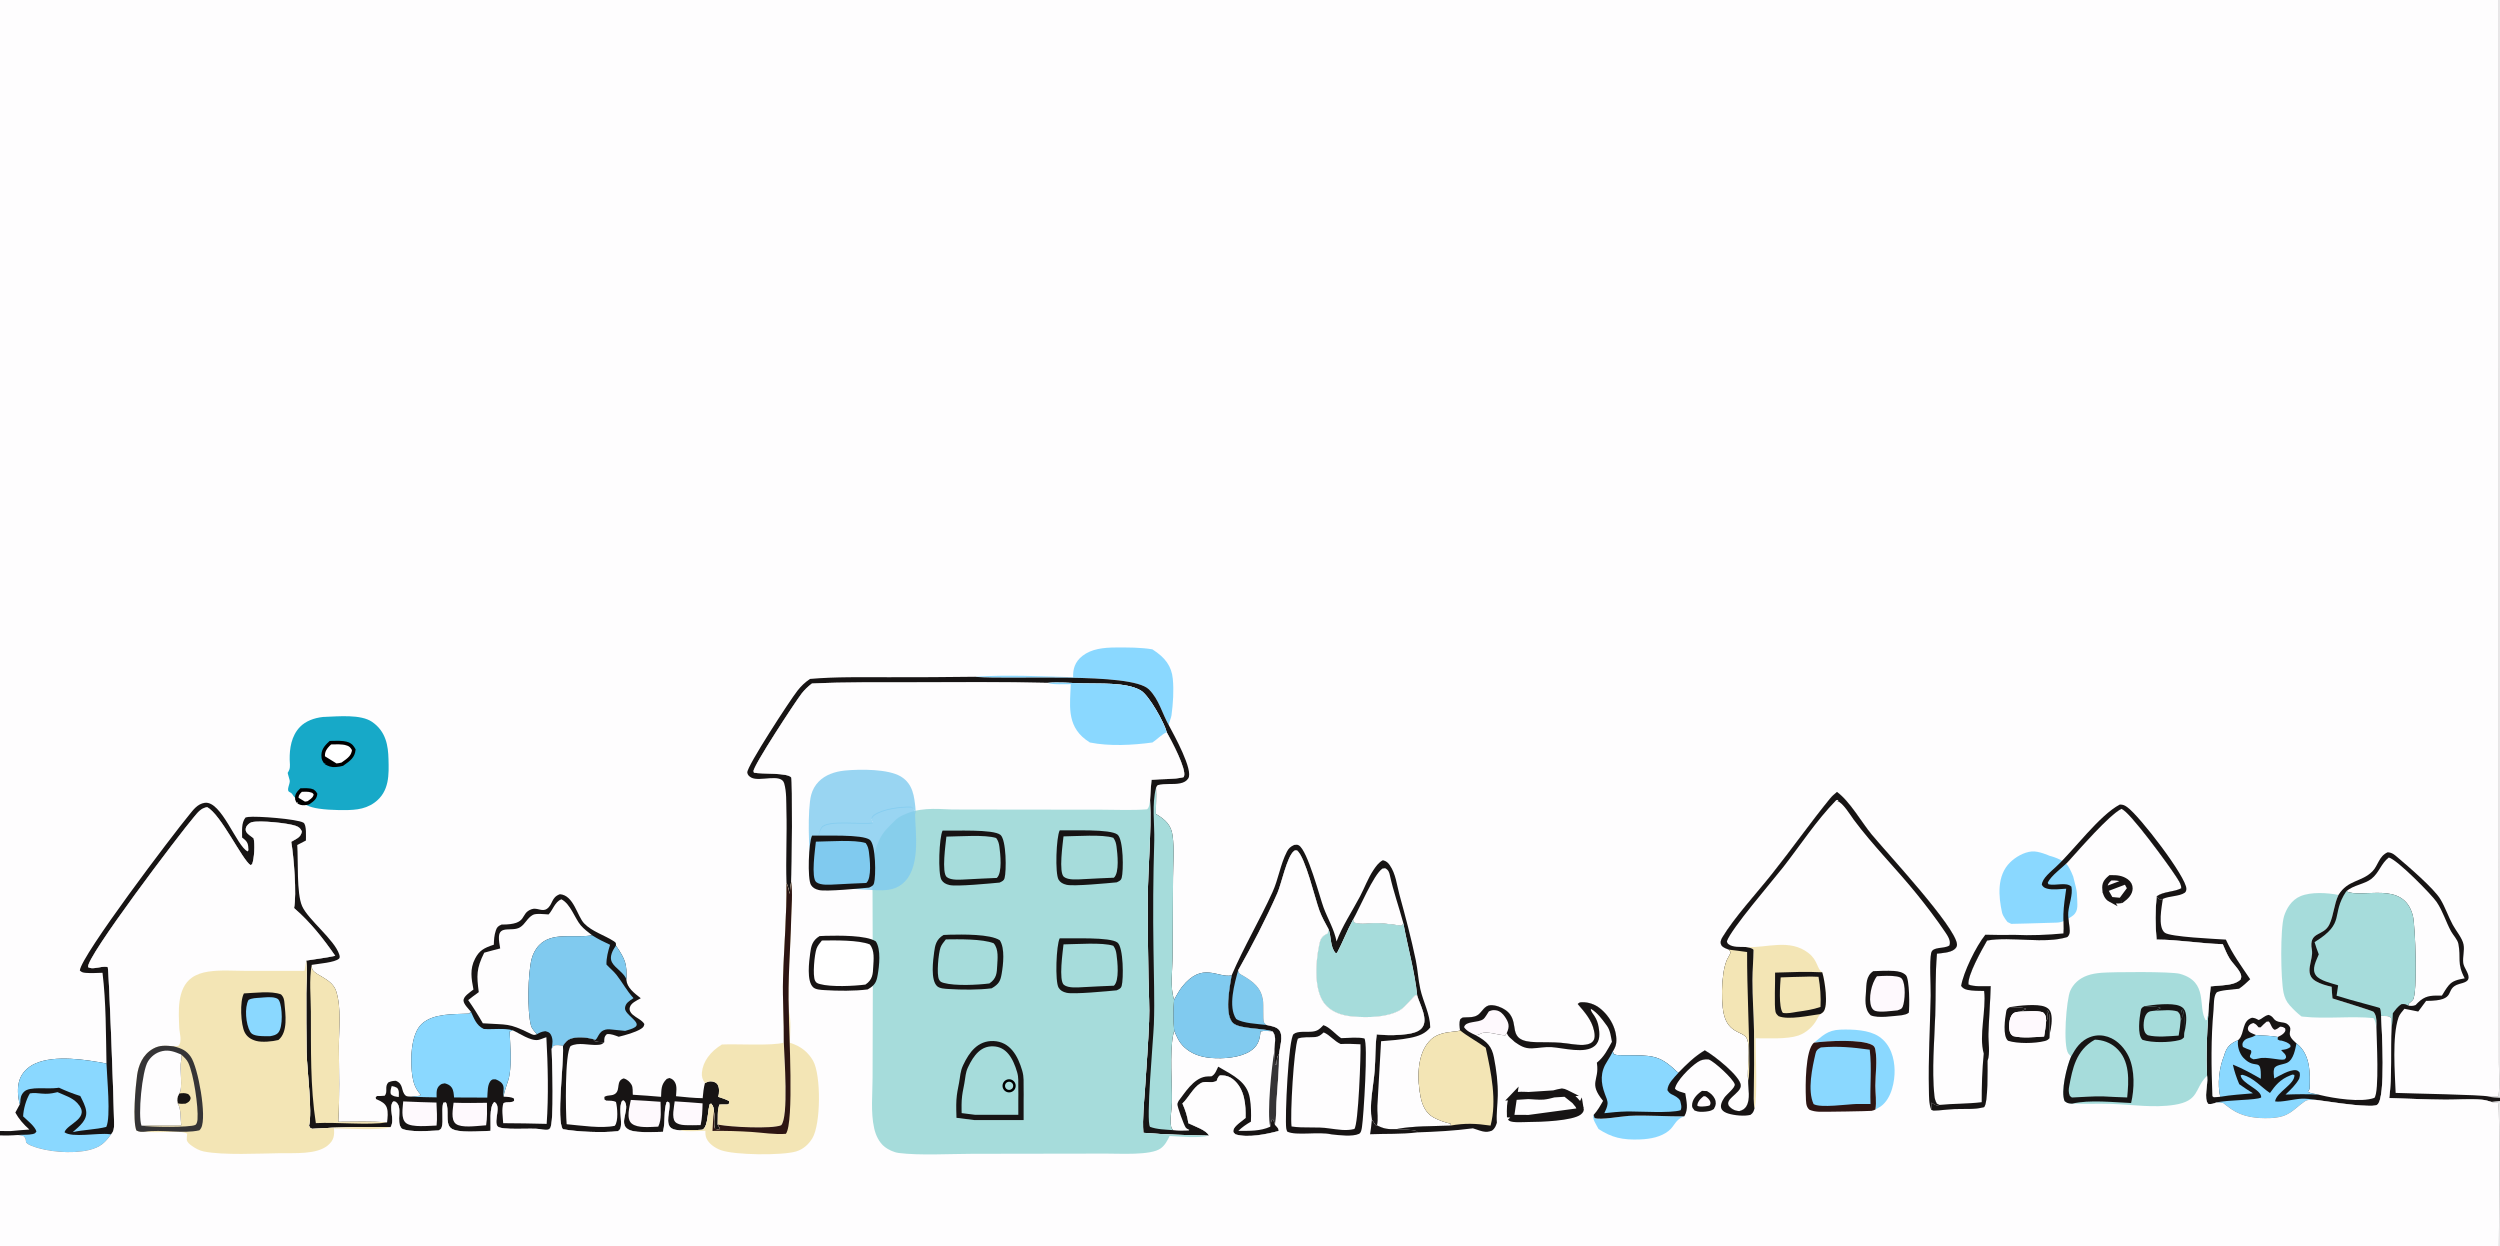 <svg width="706" height="352" viewBox="0 0 706 352" fill="none" xmlns="http://www.w3.org/2000/svg">
    <rect x="0" y="0" width="706" height="352" fill="#808080" stroke="none"/>
    <g clip-path="url(#clip0_2004_7321)">
    <path d="M0 -8H705.655H706V310.03V310.956V502.742V503H0V502.752V320.702V319.393V-8ZM229.288 193.029C228.103 193.924 227.183 194.824 226.346 195.907C224.503 198.294 212.695 216.315 212.798 217.763C212.809 217.913 212.878 218.059 212.917 218.206C215.012 218.644 222.652 218.163 223.466 219.6C223.78 220.154 223.67 246.342 223.422 248.991L222.974 252.516C222.77 251.423 222.574 250.397 222.103 249.343C222.207 258.386 221.377 267.374 221.131 276.396C220.968 282.401 221.426 288.427 221.352 294.439C221.463 298.352 222.798 315.58 220.585 317.783C217.919 318.871 206.304 318.28 202.985 317.634C202.872 317.612 202.764 317.582 202.654 317.554C202.981 318.014 203.205 318.349 203.371 318.859C202.69 319.015 202.579 318.926 201.911 318.799C201.398 317.507 201.876 315.681 201.668 314.275L201.623 313.992C201.557 313.09 201.547 312.457 200.865 311.684L200.47 311.769C199.782 313.408 200.067 318.18 198.371 319.04C196.253 319.261 194.091 318.956 192.03 319.214C191.207 319.122 190.475 319.082 189.786 318.71C187.61 317.535 189.376 313.46 189.05 311.722C188.957 311.225 189.095 311.418 188.551 311.103L188.226 311.255C187.387 313.853 187.913 316.663 187.285 319.318C187.26 319.425 187.231 319.529 187.204 319.636C184.871 319.681 182.412 319.813 180.09 319.611C172.626 318.968 178.76 313.311 176.142 310.765L175.693 310.877C174.726 312.365 175.481 315.793 175.374 317.559C175.33 318.287 175.297 318.926 174.532 319.43C170.328 319.957 163.089 319.639 158.96 318.881C157.086 316.486 159.263 299.994 158.987 295.686L158.962 295.361C157.857 295.219 157.276 294.976 156.283 295.393L155.785 296.21C155.914 299.35 156.54 317.239 155.321 318.652C154.951 319.08 154.664 319.067 154.057 319.065C153.504 319.065 152.994 318.946 152.46 318.854C150.158 318.459 141.368 319.323 140.462 318.017C139.378 316.449 141.705 312.328 139.6 311.192C138.01 312.579 138.694 317.507 138.517 319.353C135.898 319.373 129.162 320.123 127.325 318.565C125.608 317.107 127.006 313.339 125.912 311.284L125.104 311.717L125.854 311.205L125.148 311.458C124.618 313.669 125.306 316.501 124.754 318.305C124.597 318.819 124.386 318.923 123.854 319.239C121.304 319.365 115.539 319.805 113.459 318.712C111.64 316.735 114.037 312.492 111.589 311.086L111.022 311.063C109.574 312.8 111.626 316.061 110.309 318.3C102.911 318.2 95.518 318.28 88.152 318.779C87.413 318.531 87.548 318.426 87.272 317.902C88.261 313.932 86.687 302.063 86.585 297.107C86.512 291.59 86.484 286.073 86.501 280.555C86.515 277.566 86.799 274.513 86.498 271.537L86.468 271.269C89.213 270.832 91.97 270.511 94.668 269.927C91.411 265.212 87.726 260.482 83.046 256.436C83.835 252.558 82.969 241.853 82.249 237.722L82.672 237.49C84.158 236.661 84.978 236.251 85.248 234.818C84.899 234.037 84.578 233.602 83.527 233.222C81.38 232.446 73.38 231.607 71.094 232.191C70.423 232.363 69.685 233.106 69.504 233.605C69.281 234.219 69.328 234.796 69.85 235.321C70.343 235.817 71.023 236.279 71.608 236.717C72.042 238.319 71.806 242.492 71.19 244.069L70.746 244.303C68.434 242.882 62.345 229.908 58.486 227.948C56.685 228.247 55.796 229.537 54.87 230.613C50.991 235.12 24.053 270.591 24.88 273.13C25.606 273.49 26.09 273.455 26.938 273.361C28.099 273.234 29.266 272.824 30.423 273.102C30.755 273.616 32.198 312.899 32.212 316.837C32.216 317.768 32.285 318.809 31.828 319.691C31.675 319.989 31.575 320.096 31.371 320.352C29.774 322.558 28.465 324.016 24.977 324.818C20.271 325.901 13.254 325.325 8.983 323.616C8.26 323.325 7.798 323.119 7.363 322.597C7.232 321.8 7.327 321.407 6.586 320.794L5.073 320.533C3.382 320.762 1.712 320.714 0 320.702V502.752V503H706V502.742V310.956L703.648 311.19C702.762 310.907 701.865 310.643 700.894 310.556C697.542 310.256 694.023 310.566 690.641 310.549C685.346 310.522 680.02 310.243 674.725 310.084C675.537 303.961 675.086 296.508 675.339 290.188C675.287 289.282 675.24 288.38 675.232 287.471C674.385 286.79 673.66 286.954 672.426 286.887C672.6 290.72 673.777 309.933 671.378 311.945C670.871 312.37 669.17 312.28 668.468 312.261C663.603 312.112 658.875 311.225 654.112 310.619C653.061 310.604 651.723 310.447 650.911 311.011C647.464 313.406 646.548 315.537 641.189 315.751C636.984 315.92 633.257 315.388 630.103 313.222C629.316 312.683 628.581 312.089 627.843 311.513C627.136 311.341 626.584 311.351 625.844 311.371C625.07 311.659 624.446 311.89 623.599 311.741C622.296 310.258 623.57 306.164 623.319 304.157L623.272 303.804C622.961 297.991 623.222 292.32 623.604 286.514C623.765 283.855 623.999 281.199 624.307 278.548C625.423 278.46 626.538 278.365 627.652 278.262C629.619 278.076 631.457 277.827 632.726 276.63C632.922 276.125 632.994 275.81 632.842 275.283C632.403 273.775 630.535 272.133 629.639 270.683C628.842 269.391 628.3 267.982 627.712 266.633C621.432 266.482 615.293 265.344 609.027 265.337C608.64 261.315 608.638 257.139 609.042 253.117C611.031 251.706 613.776 251.967 615.973 250.864C616.065 249.684 614.982 248.263 614.307 247.212C612.566 244.497 601.347 229.021 599.082 228.422C595.613 230.133 587.073 239.987 584.381 242.949C582.67 244.949 579.243 247.13 578.287 249.294L578.49 249.728C580.596 250.2 583.539 248.993 584.974 250.402C585.411 252.769 584.289 255.251 584.08 257.618C583.983 258.739 584.207 259.909 584.316 261.024C584.428 262.187 584.85 263.605 583.862 264.591C577.43 266.685 567.926 264.365 561.147 265.612C559.6 268.33 555.609 275.393 555.892 278.008C557.298 278.712 560.427 278.473 562.17 278.49C562.049 282.972 561.686 287.443 561.532 291.922C561.453 294.198 562.091 297.43 561.274 299.606C561.274 301.675 561.472 311.585 560.303 312.656C557.514 313.418 554.648 313.075 551.743 313.212C549.833 313.302 547.956 313.595 546.041 313.637L545.376 313.401C545.485 312.723 545.455 312.052 545.44 311.374C545.987 311.774 546.379 311.992 547.092 312.216L547.68 312.03L546.96 311.664C546.526 310.889 546.342 310.181 546.257 309.349C545.515 301.946 546.252 294.161 546.508 286.735C546.707 280.947 546.483 275.082 547 269.311C548.472 269.152 550.673 269.013 551.775 268.203C552.369 267.766 552.696 267.299 552.652 266.678C552.309 261.754 532.872 240.895 528.529 235.629C525.606 232.088 522.562 226.506 518.767 223.64C518.035 224.236 517.327 224.868 516.768 225.558C511.099 232.54 506.008 239.778 500.421 246.797C496.102 252.225 489.735 259.158 486.41 264.686C485.998 265.371 485.71 266.122 486.087 266.859C486.445 267.552 487.378 267.856 488.223 268.174C488.377 268.432 488.687 268.668 488.69 268.951C488.695 269.396 487.89 270.566 487.686 271.055C487.155 272.327 486.862 273.691 486.673 275.008C486.226 278.13 486.189 281.424 486.507 284.552C487.277 292.144 492.203 290.974 493.294 293.247C494.493 295.738 493.269 302.078 493.681 305.213C493.664 307.406 494.396 310.407 493.167 312.42C492.74 313.12 492.171 313.508 491.178 313.786C490.234 313.694 489.738 313.547 489.035 313.061C485.61 310.688 491.903 308.927 491.585 306.385C491.262 303.817 484.272 298.205 481.436 296.613C478.414 298.419 476.288 300.6 474.031 302.893C473.519 302.639 473.671 302.759 473.323 302.426C468.421 297.75 466.226 298.073 458.751 298.006C457.701 297.996 456.668 298.083 455.719 297.706L455.466 296.926C455.94 296.146 456.32 295.385 456.414 294.528C456.787 291.137 454.889 287.058 451.597 284.572C450.377 283.653 448.642 283.007 446.841 283.029C446.069 283.039 446.014 283.131 445.542 283.523C447.606 285.913 449.481 288.087 450.119 290.924C450.357 291.98 450.633 293.515 449.523 294.384C448.922 294.856 447.924 295.053 447.062 295.085C445.093 295.157 442.786 294.633 440.789 294.481C438.475 294.307 436.138 294.345 433.814 294.307C424.551 294.153 429.98 288.653 425.142 285.23C424.099 284.495 422.373 283.799 420.881 283.871C419.262 283.951 418.522 285.719 417.531 286.492C416.749 287.101 415.917 287.235 414.807 287.27C414.407 287.284 414.012 287.299 413.612 287.317C412.8 287.354 412.919 287.424 412.388 287.826C412.01 288.892 412.189 289.88 412.313 290.961C412.227 291.001 412.147 291.048 412.058 291.083C411.578 291.259 411.218 291.262 410.697 291.306C408.233 291.518 405.775 292.027 404.188 293.485C399.892 297.44 400.225 305.128 401.198 309.848C401.605 311.831 402.509 314.275 404.814 315.55C406.249 316.342 408.032 316.963 409.746 317.358C409.699 317.53 409.696 317.716 409.577 317.867C404.685 318.064 399.075 317.93 394.334 318.859C391.941 318.938 390.838 318.816 388.861 317.798L388.422 317.726C388.198 317.333 387.97 316.976 387.679 316.605C387.592 316.491 387.5 316.382 387.409 316.27C386.601 311.878 387.87 306.703 388.213 302.272C388.476 298.878 388.325 295.487 388.792 292.101C389.033 292.124 389.276 292.141 389.517 292.168C392.067 292.449 394.873 292.36 397.416 292.019C398.968 291.811 400.572 291.371 401.474 290.377C403.567 288.072 400.957 283.67 400.227 281.168L399.847 280.975C399.398 281.079 396.756 284.475 395.33 285.287C391.782 287.312 386.323 287.441 381.985 287.053C378.945 286.78 376.457 285.891 374.622 284.077C370.87 280.366 371.53 271.758 372.467 267.267C372.747 265.918 372.849 264.671 374.483 263.829C374.632 263.752 374.786 263.68 374.94 263.605L375.233 262.495C374.264 260.733 373.279 258.967 372.601 257.134C371.337 253.708 368.675 242.209 366.318 240.188C365.7 240.16 365.772 240.06 365.394 240.356C363.442 241.881 361.841 249.691 360.738 252.19C357.502 259.526 353.671 266.884 349.658 274.014C349.871 274.64 349.749 274.799 350.479 275.209C354.16 277.271 356.104 278.992 356.665 282.401C356.894 283.797 356.621 287.836 356.931 288.666C357.018 288.899 357.423 289.272 357.654 289.456C358.955 289.731 360.485 289.957 361.22 290.879C362.553 292.553 361.322 295.815 361.212 297.733C361.22 302.197 360.758 306.694 360.467 311.158C360.331 313.237 360.514 315.565 360.035 317.597C360.619 318.257 361.103 318.585 361.1 319.38C357.684 320.297 352.431 321.402 348.945 320.352C348.428 319.905 348.148 319.733 348.319 319.095C348.647 317.87 350.656 316.658 351.748 315.714C351.838 312.228 351.604 307.464 348.168 304.763C347.348 304.12 346.305 303.688 345.076 303.693C344.572 303.698 344.562 303.618 344.311 303.849C343.886 304.237 343.752 304.798 343.568 305.268C342.657 305.705 342.006 305.595 340.949 305.563C340.114 305.538 339.615 305.568 338.957 305.968C336.936 307.195 335.639 310.01 333.913 311.627C334.76 313.52 335.307 315.217 335.595 317.204C337.442 318.113 340.73 319.164 341.393 320.712C335.153 320.568 329.088 320.416 322.878 319.907C322.6 315.741 323.076 311.54 323.357 307.377C323.787 301.062 324.241 294.73 324.504 288.41C324.676 284.351 324.395 280.272 324.323 276.21C324.177 268.83 324.114 261.45 324.134 254.071C324.167 244.757 325.2 235.316 324.775 226.029C324.868 224.09 325.005 222.153 325.187 220.218C328.1 219.918 331.428 220.167 334.211 219.483C334.259 219.409 334.318 219.338 334.353 219.261C335.187 217.277 330.72 208.998 329.476 206.769C328.902 204.346 324.534 196.366 322.125 194.976C317.963 192.575 310.362 193.144 305.37 192.98C302.259 192.877 298.956 192.594 295.862 192.852C283.115 192.541 270.363 192.639 257.614 192.685C248.204 192.719 238.677 192.576 229.288 193.029ZM705.655 -8L705.65 215.289L705.655 280.505L705.675 300.056C705.68 303.144 706.072 306.554 705.518 309.61L702.874 309.662C703.912 309.96 704.902 309.98 706 310.03V-8H705.655Z" fill="#FEFDFE"/>
    <path d="M705.655 -8H706V310.03C704.902 309.98 703.912 309.96 702.874 309.662L705.518 309.61C706.072 306.554 705.68 303.144 705.675 300.056L705.655 280.505L705.65 215.289L705.655 -8Z" fill="#FEFDFE" fill-opacity="0.82"/>
    <path d="M303.051 191.243C302.962 189.012 303.533 186.888 305.708 185.201C308.226 183.247 311.576 182.864 315.105 182.851C318.482 182.839 322.128 182.81 325.43 183.373C329.093 185.698 330.861 188.155 331.202 191.724C331.522 195.066 331.274 198.669 330.829 202.003C330.703 202.955 330.067 203.947 330.104 204.86C328.264 201.673 327.295 197.429 324.422 194.653C319.319 189.72 285.055 192.03 275.797 191.158C275.668 191.145 275.539 191.131 275.41 191.118C284.208 190.492 294.201 191.003 303.051 191.243Z" fill="#8AD8FF"/>
    <path d="M158.963 295.36C159.599 294.404 160.157 293.577 161.631 293.194C163.545 292.702 166.363 293.013 168.157 293.664L167.698 293.803L167.737 293.942C168.688 294.297 169.596 294.297 170.639 294.344C170.036 294.908 169.749 295.018 168.749 295.077C166.208 295.231 163.378 294.248 161.158 295.395C159.448 297.328 159.736 314.312 160.024 317.477C163.889 317.833 169.92 318.744 173.612 317.927C174.685 316.67 174.334 312.673 173.952 311.207C173.144 310.775 172.175 310.835 171.211 310.8L170.709 310.489L170.675 309.766C171.68 309.096 172.881 309.602 173.822 308.81C175.229 307.627 173.906 305.218 176.129 304.54C177.169 304.825 177.893 305.561 178.323 306.291C178.818 307.128 178.614 308.258 178.705 309.155C181.364 309.337 184.036 309.488 186.684 309.744C186.803 307.801 186.603 306.291 188.299 304.681L189.063 304.428C189.939 304.713 190.31 305.094 190.66 305.744C191.251 306.84 190.959 308.405 190.909 309.57C193.415 309.819 195.901 310.092 198.434 310.129C198.57 308.701 198.695 307.292 199.067 305.884C199.772 305.536 200.208 305.27 201.135 305.404C201.739 305.491 202.315 305.797 202.59 306.194C203.222 307.108 203.129 308.763 202.816 309.754C203.937 310.097 204.906 310.417 205.888 310.941L205.958 311.592C205.274 311.99 205.658 311.903 204.883 311.893C204.306 311.885 203.741 311.898 203.165 311.918C202.504 313.652 202.757 315.746 202.654 317.554C202.981 318.014 203.205 318.349 203.371 318.859C202.69 319.015 202.579 318.926 201.911 318.799C201.398 317.507 201.876 315.681 201.668 314.275L201.623 313.992C201.557 313.09 201.547 312.457 200.865 311.684L200.47 311.769C199.782 313.408 200.067 318.18 198.371 319.04C196.253 319.261 194.091 318.955 192.03 319.214C191.207 319.122 190.475 319.082 189.786 318.709C187.61 317.534 189.376 313.46 189.05 311.721C188.957 311.225 189.095 311.418 188.551 311.103L188.226 311.254C187.387 313.853 187.913 316.662 187.285 319.318C187.26 319.425 187.231 319.529 187.204 319.636C184.871 319.681 182.412 319.812 180.09 319.611C172.626 318.968 178.76 313.311 176.142 310.765L175.693 310.877C174.726 312.365 175.481 315.793 175.374 317.559C175.33 318.287 175.297 318.926 174.532 319.43C170.328 319.957 163.089 319.639 158.96 318.881C157.086 316.486 159.263 299.993 158.987 295.686L158.963 295.36Z" fill="#171414"/>
    <path d="M190.535 311.019C193.16 311.148 195.79 311.394 198.409 311.585C198.359 313.632 198.317 315.711 197.852 317.731C196.337 317.748 194.77 317.81 193.26 317.723C192.307 317.666 191.222 317.435 190.675 316.819C189.604 315.614 190.387 312.482 190.535 311.019Z" fill="#FEF9FD"/>
    <path d="M178.145 310.619C180.944 310.745 183.741 310.959 186.534 311.143C186.544 313.334 186.924 316.086 185.883 318.166C183.617 318.238 180.12 318.655 178.428 317.319C176.705 315.96 177.847 312.323 178.145 310.619Z" fill="#FEF9FD"/>
    <path d="M649.947 287.049C648.718 286.105 647.62 285.019 646.639 283.933C645.626 282.813 645.167 281.673 644.884 280.364C644.064 276.563 643.903 262.246 645.023 258.711C645.663 256.694 647.064 254.148 649.684 253.067C652.686 251.828 657.164 252.098 660.392 252.729C659.098 255.462 659.076 258.336 657.847 260.999C656.183 264.601 651.887 262.805 652.877 268.248C653.399 271.115 650.399 275.05 654.03 277.114C655.403 277.894 656.826 278.282 658.46 278.664C658.527 279.757 658.559 280.86 658.703 281.951C660.278 282.497 669.697 285.322 670.26 285.712C670.347 285.772 670.598 286.169 670.655 286.281C671.231 287.404 671.152 288.872 671.1 290.057C670.827 289.14 670.919 288.35 670.248 287.508C663.747 286.867 656.948 287.826 650.384 287.101C650.238 287.086 650.094 287.066 649.947 287.049Z" fill="#A6DCDB"/>
    <path d="M203.854 294.968C208.111 294.749 218.076 295.405 221.352 294.439C221.463 298.352 222.798 315.58 220.585 317.783C217.919 318.871 206.304 318.28 202.985 317.634C202.872 317.612 202.764 317.582 202.654 317.554C202.757 315.746 202.504 313.652 203.165 311.918C203.741 311.898 204.306 311.886 204.883 311.893C205.658 311.903 205.274 311.99 205.958 311.592L205.888 310.942C204.906 310.417 203.937 310.097 202.816 309.754C203.129 308.763 203.222 307.108 202.59 306.194C202.315 305.797 201.739 305.491 201.135 305.404C200.208 305.27 199.772 305.536 199.067 305.884C198.392 304.82 198.11 304.08 198.217 302.898C198.5 299.768 200.583 296.983 203.854 294.968Z" fill="#F3E5B5"/>
    <path d="M347.805 275.462C351.207 267.51 355.752 259.834 359.357 251.932C361.051 248.218 361.543 244.189 363.415 240.534C363.872 239.643 364.356 239.12 365.479 238.611C366.025 238.577 366.31 238.457 366.772 238.721C369.285 240.157 372.727 253.492 373.793 256.336C375.004 259.573 376.82 262.522 377.436 265.881C379.032 261.556 381.853 257.337 384.066 253.152C385.362 250.702 386.294 248.037 387.873 245.687C388.509 244.738 389.318 243.545 390.53 242.924C391.543 243.175 391.993 243.647 392.474 244.333C394.183 246.775 394.461 249.945 395.194 252.62C396.887 258.796 398.534 264.961 399.823 271.189C400.379 273.882 400.493 276.615 401.094 279.305C401.908 282.95 403.873 286.432 403.9 290.159C402.547 291.858 400.721 292.608 398.131 293.115C395.526 293.622 392.7 293.83 390.018 294.039L388.978 312.278C388.884 313.98 389.293 316.166 388.861 317.798L388.422 317.726C388.198 317.333 387.97 316.976 387.679 316.606C387.592 316.491 387.5 316.382 387.409 316.27C386.601 311.878 387.87 306.704 388.213 302.272C388.476 298.878 388.325 295.487 388.792 292.101C389.033 292.124 389.276 292.141 389.517 292.168C392.067 292.449 394.873 292.36 397.416 292.019C398.968 291.811 400.572 291.371 401.474 290.377C403.567 288.072 400.957 283.67 400.227 281.168C399.572 274.608 397.535 267.386 396.321 260.768C396.028 261.243 396.219 261.009 395.725 261.456C393.639 261.094 391.253 260.81 389.105 260.709C386.919 260.604 384.401 261.27 382.348 260.52L382.094 259.715C380.401 262.8 379.229 265.99 377.592 269.073L377.195 269.165C375.635 267.55 375.948 264.405 375.233 262.495C374.264 260.733 373.279 258.967 372.601 257.134C371.337 253.708 368.675 242.209 366.318 240.188C365.7 240.16 365.772 240.06 365.394 240.356C363.442 241.881 361.841 249.691 360.738 252.19C357.502 259.526 353.671 266.884 349.658 274.014C349.871 274.64 349.749 274.799 350.479 275.209C354.16 277.271 356.104 278.992 356.665 282.401C356.894 283.797 356.621 287.836 356.931 288.666C357.018 288.899 357.423 289.272 357.654 289.456C358.955 289.731 360.485 289.958 361.22 290.879C362.553 292.554 361.322 295.815 361.212 297.733C360.519 298.27 360.577 299.877 360.455 300.647L360.095 300.575C360.085 299.333 360.02 298.123 359.876 296.883C359.787 295.154 360.718 292.688 359.3 291.222C356.497 290.318 350.38 290.598 348.376 289.041C345.605 286.892 347.323 278.399 347.805 275.462Z" fill="#171414"/>
    <path d="M357.654 289.456C355.16 289.15 350.959 288.996 349.094 287.752C346.742 284.291 348.642 277.715 349.658 274.014C349.871 274.64 349.749 274.799 350.479 275.209C354.16 277.271 356.104 278.992 356.665 282.401C356.894 283.797 356.621 287.836 356.931 288.666C357.018 288.899 357.423 289.272 357.654 289.456Z" fill="#80CAEF"/>
    <path d="M382.094 259.715C383.905 256.57 387.843 247.083 390.393 245.282L391.166 245.18C392.112 245.674 392.323 246.37 392.494 247.165C393.49 251.763 395.092 256.21 396.321 260.768C396.028 261.243 396.219 261.009 395.725 261.456C393.639 261.093 391.253 260.81 389.105 260.708C386.919 260.604 384.401 261.27 382.348 260.52L382.094 259.715Z" fill="#FEFDFE"/>
    <path d="M382.094 259.715L382.348 260.52C384.401 261.27 386.919 260.604 389.105 260.709C391.253 260.81 393.639 261.094 395.725 261.456C396.219 261.009 396.028 261.243 396.321 260.768C397.535 267.386 399.572 274.608 400.227 281.168L399.847 280.975C399.398 281.079 396.756 284.475 395.33 285.287C391.782 287.312 386.323 287.441 381.985 287.053C378.945 286.78 376.457 285.891 374.622 284.077C370.87 280.366 371.53 271.758 372.466 267.267C372.747 265.918 372.849 264.671 374.483 263.829C374.632 263.752 374.786 263.68 374.94 263.605L375.233 262.495C375.948 264.405 375.635 267.55 377.195 269.165L377.592 269.073C379.228 265.99 380.401 262.8 382.094 259.715Z" fill="#A6DCDB"/>
    <path d="M91.232 202.47L91.562 202.456C95.587 202.306 101.88 201.66 105.069 203.851C109.045 206.581 109.623 210.677 109.712 214.412C109.809 218.526 110.086 223.561 105.723 226.682C102.749 228.809 99.47 228.811 95.575 228.761C93.752 228.726 91.847 228.623 90.058 228.361C87.145 227.935 85.728 227.163 84.082 225.416C82.656 225.446 83.052 224.231 81.804 223.698C80.662 223.211 82.049 221.301 81.804 220.351C81.031 217.361 81.124 218.872 81.696 217.363C82.024 216.499 81.817 215.388 81.804 214.494C81.76 211.445 82.247 207.809 84.741 205.254C86.279 203.678 88.635 202.743 91.232 202.47Z" fill="#17A9C8"/>
    <path d="M86.005 226.893L86.005 226.893C86.328 226.866 86.787 226.796 87.091 226.711C87.778 226.237 88.246 225.89 88.568 225.511C88.852 225.177 89.029 224.807 89.101 224.265C88.962 224.031 88.855 223.86 88.715 223.713C88.562 223.553 88.355 223.407 87.992 223.289L88.145 222.815L87.992 223.289C87.567 223.152 87.062 223.098 86.512 223.085C86.115 223.076 85.721 223.089 85.327 223.101C85.233 223.104 85.139 223.107 85.045 223.109C84.586 223.532 84.27 223.889 84.074 224.253C83.868 224.633 83.78 225.046 83.84 225.596L86.005 226.893ZM86.005 226.893C85.576 226.928 85.278 226.893 85.014 226.815M86.005 226.893L85.014 226.815M85.014 226.815C84.768 226.742 84.534 226.627 84.227 226.459M85.014 226.815L84.227 226.459M84.227 226.459C83.995 226.106 83.872 225.884 83.84 225.596L84.227 226.459Z" fill="#FEFDFE" stroke="black"/>
    <path d="M94.906 216.11L94.906 216.11C95.425 216.067 96.177 215.952 96.667 215.808C97.739 215.068 98.499 214.508 99.025 213.886C99.514 213.308 99.81 212.664 99.918 211.73C99.683 211.329 99.495 211.018 99.241 210.75C98.972 210.467 98.614 210.219 98.018 210.025L98.172 209.551L98.018 210.025C97.329 209.802 96.524 209.718 95.669 209.698C95.052 209.684 94.434 209.704 93.827 209.723C93.652 209.728 93.477 209.734 93.303 209.738C92.549 210.426 92.015 211.02 91.681 211.64C91.337 212.279 91.193 212.972 91.291 213.87L94.906 216.11ZM94.906 216.11C94.22 216.166 93.727 216.111 93.286 215.98M94.906 216.11L93.286 215.98M93.286 215.98C92.864 215.855 92.468 215.655 91.965 215.376M93.286 215.98L91.965 215.376M91.965 215.376C91.585 214.8 91.349 214.399 91.291 213.87L91.965 215.376Z" fill="white" stroke="black"/>
    <path d="M228.766 191.727C235.998 191.094 243.652 191.253 250.944 191.252C259.099 191.269 267.254 191.224 275.41 191.118C275.539 191.131 275.668 191.146 275.797 191.158C285.055 192.03 319.319 189.72 324.422 194.653C327.295 197.429 328.264 201.673 330.104 204.86C331.52 207.53 337.087 217.506 335.56 219.831C335.073 220.569 334.358 220.992 333.268 221.212C331.187 221.63 328.964 221.148 326.918 221.727C326.702 221.994 326.541 222.166 326.466 222.475C326.605 224.943 326.401 227.4 326.436 229.866C329.381 231.608 330.76 233.178 331.145 235.994C331.671 239.832 331.286 243.92 331.271 247.788L331.14 270.389C331.102 274.088 330.362 278.734 331.567 282.316C332.294 281.106 332.92 279.797 333.834 278.654C339.583 271.463 343.847 276.237 347.805 275.462C347.323 278.399 345.605 286.892 348.376 289.041C350.38 290.598 356.496 290.318 359.3 291.222C360.718 292.688 359.787 295.154 359.876 296.883C360.02 298.123 360.085 299.333 360.095 300.575L360.455 300.647C360.577 299.877 360.519 298.27 361.212 297.733C361.22 302.197 360.758 306.694 360.467 311.158C360.331 313.237 360.514 315.565 360.035 317.597C360.619 318.258 361.103 318.585 361.101 319.38C357.684 320.297 352.431 321.403 348.945 320.352C348.428 319.905 348.148 319.733 348.319 319.095C348.647 317.87 350.656 316.658 351.748 315.714C351.838 312.228 351.604 307.464 348.168 304.763C347.348 304.12 346.305 303.688 345.076 303.693C344.572 303.698 344.562 303.618 344.311 303.849C343.886 304.237 343.752 304.798 343.568 305.268C342.657 305.705 342.006 305.596 340.949 305.563C340.114 305.538 339.615 305.568 338.957 305.968C336.936 307.195 335.639 310.01 333.913 311.627C334.76 313.52 335.307 315.217 335.595 317.204C337.442 318.113 340.73 319.164 341.393 320.712C335.153 320.568 329.088 320.416 322.878 319.907C322.6 315.741 323.076 311.54 323.357 307.377C323.787 301.062 324.241 294.73 324.504 288.41C324.676 284.351 324.395 280.272 324.323 276.21C324.177 268.83 324.114 261.451 324.134 254.071C324.167 244.758 325.2 235.316 324.775 226.029C324.868 224.09 325.005 222.154 325.187 220.218C328.1 219.918 331.428 220.167 334.211 219.483C334.259 219.409 334.318 219.338 334.353 219.261C335.187 217.277 330.72 208.998 329.476 206.769C328.902 204.346 324.534 196.366 322.125 194.976C317.963 192.575 310.362 193.144 305.37 192.98C302.259 192.877 298.956 192.594 295.862 192.852C283.115 192.541 270.364 192.639 257.614 192.685C248.204 192.719 238.677 192.576 229.288 193.029C228.103 193.925 227.183 194.824 226.346 195.907C224.503 198.294 212.696 216.315 212.798 217.763C212.809 217.914 212.878 218.059 212.918 218.206C215.012 218.644 222.652 218.163 223.466 219.6C223.78 220.154 223.67 246.342 223.422 248.991L222.974 252.516C222.77 251.423 222.574 250.397 222.103 249.343C221.879 242.542 222.277 235.752 222.083 228.947C222.012 226.451 222.155 223.659 221.455 221.217C220.608 218.258 214.523 220.87 212.168 219.594C211.493 219.228 211.089 218.763 211.036 218.15C210.889 216.451 223.077 197.74 225.228 195.023C226.24 193.745 227.257 192.729 228.766 191.727Z" fill="#171414"/>
    <path d="M331.594 291.055C332.297 292.72 332.93 294.325 334.432 295.721C336.359 297.512 338.863 298.496 341.969 298.761C345.56 299.067 350.119 298.674 352.955 296.913C355.21 295.51 355.747 293.701 355.928 291.652L355.958 291.284C357.038 291.018 358.173 291.165 359.3 291.222C360.718 292.688 359.787 295.154 359.876 296.883C360.02 298.123 360.085 299.333 360.095 300.575L360.455 300.647C360.577 299.877 360.519 298.27 361.212 297.733C361.22 302.197 360.758 306.693 360.467 311.158C360.331 313.237 360.514 315.565 360.035 317.597C359.891 317.028 359.697 316.523 359.422 315.979C358.9 316.287 358.888 317.666 358.709 318.188C355.923 319.46 352.866 319.358 349.7 319.358C350.802 318.317 351.848 317.574 353.256 316.759C353.358 314.556 353.32 312.278 352.945 310.092C352.176 305.595 348.57 303.839 344.018 301.228C343.588 302.09 343.191 303.444 342.106 303.963C341.577 303.968 340.983 303.956 340.467 304.035C336.958 304.572 334.509 308.79 332.848 310.882C332.731 311.17 332.543 311.451 332.495 311.749C332.396 312.397 334.343 317.736 334.835 318.394C335.083 318.727 335.446 318.886 335.875 319.075L335.657 319.261C334.142 319.323 332.801 319.355 331.298 319.157C331.035 318.841 330.832 318.61 330.745 318.235C330.28 316.23 330.919 313.493 330.946 311.389C331.02 305.981 330.303 297.375 331.276 292.375L331.594 291.055Z" fill="#FEFDFE"/>
    <path d="M359.876 296.883C360.02 298.123 360.085 299.333 360.095 300.575L360.455 300.647C360.577 299.877 360.519 298.269 361.212 297.733C361.22 302.197 360.758 306.693 360.467 311.158C360.331 313.237 360.514 315.564 360.035 317.597C359.891 317.028 359.697 316.523 359.422 315.979C358.9 316.287 358.888 317.666 358.709 318.188C357.756 314.427 359.126 300.967 359.876 296.883Z" fill="#353436"/>
    <path d="M331.567 282.316C332.294 281.106 332.92 279.797 333.834 278.654C339.583 271.463 343.847 276.237 347.805 275.462C347.323 278.398 345.605 286.892 348.376 289.041C350.38 290.598 356.496 290.318 359.3 291.222C358.173 291.165 357.038 291.018 355.958 291.284L355.928 291.652C355.747 293.701 355.21 295.51 352.955 296.913C350.119 298.674 345.56 299.067 341.969 298.761C338.863 298.496 336.359 297.512 334.432 295.721C332.93 294.325 332.297 292.72 331.594 291.055C331.442 289.601 331.364 288.145 331.361 286.686C331.356 285.227 331.424 283.77 331.567 282.316Z" fill="#80CAEF"/>
    <path d="M331.298 319.157C329.123 318.985 326.732 318.965 324.772 318.223C323.556 316.762 325.696 293.597 325.855 289.272C326.111 282.269 325.81 275.229 325.746 268.223C325.577 257.962 325.65 247.702 325.964 237.443C326.079 232.612 325.237 227.191 326.466 222.475C326.605 224.943 326.401 227.4 326.436 229.866C329.381 231.608 330.76 233.178 331.144 235.993C331.671 239.832 331.286 243.92 331.271 247.788L331.14 270.389C331.102 274.088 330.362 278.734 331.567 282.316C331.424 283.77 331.356 285.227 331.361 286.686C331.364 288.145 331.442 289.601 331.594 291.055L331.276 292.375C330.303 297.375 331.02 305.981 330.946 311.389C330.919 313.493 330.28 316.23 330.745 318.235C330.832 318.61 331.035 318.841 331.298 319.157Z" fill="#A6DCDB"/>
    <path d="M660.392 252.729C663.022 248.427 666.968 249.115 669.975 246.069C671.562 244.464 671.812 241.761 674.263 240.686C675.53 240.748 676.178 241.361 676.978 242.037C680.179 244.745 687.318 250.881 689.151 253.912C690.581 256.277 691.378 258.82 692.69 261.215C693.621 262.917 695.362 264.927 695.709 266.735C696.037 268.442 695.414 270.228 695.622 271.954C695.791 273.351 697.502 275.117 697.06 276.446C696.849 277.087 696.226 277.345 695.458 277.601C695.153 277.7 694.835 277.775 694.522 277.867C689.898 279.206 694.455 282.669 685.133 282.651L682.91 285.66L679.009 284.88C678.366 285.65 677.643 286.455 677.34 287.334C675.48 292.727 676.327 302.967 676.531 308.636C681.011 308.832 700.919 309.125 702.873 309.662C703.912 309.96 704.902 309.98 706 310.03V310.956L703.648 311.19C702.762 310.907 701.865 310.643 700.894 310.556C697.542 310.256 694.023 310.566 690.641 310.549C685.346 310.522 680.02 310.243 674.725 310.084C675.537 303.961 675.085 296.508 675.339 290.188C675.287 289.282 675.239 288.38 675.232 287.471C674.385 286.79 673.66 286.954 672.426 286.887C672.6 290.72 673.777 309.933 671.378 311.945C670.871 312.37 669.17 312.28 668.468 312.261C663.603 312.111 658.875 311.225 654.112 310.618C653.061 310.604 651.723 310.447 650.911 311.011C647.464 313.406 646.547 315.537 641.189 315.751C636.984 315.92 633.257 315.388 630.103 313.222C629.316 312.683 628.581 312.089 627.843 311.513C627.136 311.341 626.584 311.351 625.844 311.371C625.069 311.659 624.446 311.89 623.599 311.741C622.296 310.258 623.57 306.164 623.319 304.157L623.272 303.804C622.961 297.991 623.222 292.32 623.604 286.514C623.765 283.855 623.999 281.199 624.307 278.547C625.423 278.46 626.538 278.364 627.652 278.262C629.619 278.075 631.456 277.827 632.725 276.63C632.922 276.125 632.994 275.81 632.842 275.283C632.403 273.775 630.535 272.133 629.639 270.682C628.842 269.391 628.3 267.982 627.712 266.633C621.431 266.482 615.293 265.344 609.027 265.337C608.64 261.315 608.638 257.139 609.042 253.117L609.705 253.904C610.488 254.036 610.133 254.073 610.783 253.855C610.503 255.964 609.271 261.779 611.337 263.394C612.881 264.601 625.521 265.138 628.588 265.344C630.426 269.401 632.899 272.732 635.457 276.54C634.459 277.479 633.508 278.401 632.308 279.216C631.049 279.385 626.487 279.648 625.931 280.334C625.087 281.372 625.223 283.926 625.107 285.17C624.339 293.473 624.478 301.268 624.779 309.57L625.159 309.861C625.79 309.836 626.376 309.804 627.001 309.729C626.147 306.269 626.676 301.432 628.119 298.048C628.144 297.949 628.164 297.85 628.193 297.75C628.827 295.788 629.654 294.742 632.055 293.728C632.134 293.646 632.216 293.567 632.296 293.485C633.903 291.773 633.081 288.258 635.984 287.406C636.815 287.478 637.188 287.692 637.846 288.052C639.018 287.627 639.406 286.827 640.684 286.604C642.495 287.217 641.636 288.33 644.216 288.686C645.018 288.795 645.616 288.859 646.145 289.364C647.941 291.075 645.102 291.595 648.082 294.24C648.234 294.377 648.378 294.518 648.524 294.658C652.579 297.75 652.371 303.31 652.232 307.282L652.224 307.526L651.752 308.298C652.589 308.887 653.675 308.85 654.765 309.123C654.921 309.163 655.075 309.205 655.232 309.242C659.048 310.179 666.806 311.404 670.519 310.042C671.981 308.497 671.135 293.015 671.1 290.057C671.152 288.872 671.231 287.404 670.655 286.281C670.598 286.169 670.347 285.772 670.26 285.712C669.697 285.322 660.278 282.497 658.703 281.951C658.559 280.86 658.527 279.757 658.46 278.664C656.826 278.282 655.403 277.894 654.03 277.114C650.399 275.05 653.399 271.115 652.877 268.248C651.887 262.805 656.183 264.601 657.846 260.999C659.076 258.336 659.098 255.462 660.392 252.729Z" fill="#171414"/>
    <path d="M637.066 292.288C636.205 291.898 635.065 291.602 634.846 290.797C634.685 290.211 634.965 289.642 635.549 289.23C635.753 289.088 636.103 288.984 636.359 288.897C637.151 289.222 637.357 289.567 637.821 290.111L638.39 290.129C638.929 289.56 639.46 289.038 640.088 288.519L640.722 288.477C641.345 289.155 641.521 290.496 642.405 290.824C643.061 290.588 643.421 290.323 643.91 289.933C644.685 289.98 644.72 290.032 645.316 290.402C645.47 290.988 645.435 291.229 644.941 291.768C644.534 292.211 643.878 292.556 643.267 292.842C641.29 292.449 639.103 292.484 637.066 292.288Z" fill="#FEF9FD"/>
    <path d="M648.524 294.657C652.579 297.75 652.371 303.31 652.232 307.282L652.224 307.526L651.752 308.298C652.589 308.887 653.674 308.85 654.765 309.123C651.616 308.947 648.584 308.989 645.43 309.108C646.987 307.6 648.318 306.378 649.294 304.627C649.478 303.953 649.597 303.476 649.371 302.791C649.031 302.525 648.869 302.264 648.338 302.217C646.483 302.055 643.714 303.819 642.234 304.552C642.159 303.68 641.953 302.684 642.207 301.827C642.542 300.699 644.7 300.667 645.84 300.143C647.754 299.263 648.186 296.155 648.524 294.657Z" fill="#8AD8FF"/>
    <path d="M637.066 292.288C639.103 292.484 641.29 292.449 643.267 292.842L643.2 293.527C643.714 293.813 643.63 293.835 644.335 293.868C645.388 294.19 646.083 294.384 646.783 295.082L646.838 295.666C645.954 296.314 645.418 296.379 644.183 296.521C644.762 297.288 645.658 297.708 645.579 298.665C645.418 298.838 645.356 299.094 645.095 299.184C643.95 299.566 640.041 298.319 637.95 298.893C637.414 299.042 636.912 299.084 636.349 299.144C634.245 298.317 636.301 297.708 635.629 296.585C634.829 296.312 634.141 296.044 633.408 295.676C633.187 295.062 633.175 294.605 633.622 294.024C634.042 293.478 634.543 293.291 635.301 293.07C635.882 292.901 636.197 292.817 636.709 292.521C636.835 292.449 636.947 292.365 637.066 292.288Z" fill="#8AD8FF"/>
    <path d="M628.119 298.049C628.144 297.949 628.164 297.85 628.193 297.75C628.827 295.788 629.654 294.742 632.055 293.729C631.727 295.231 632.356 297.495 633.575 298.764C637.076 302.418 638.628 298.093 638.449 304.661C635.959 303.216 633.369 301.755 630.563 300.642C630.97 302.567 631.583 304.319 632.363 306.177C633.615 307.069 634.903 307.911 636.222 308.748C633.172 309.034 629.989 309.208 627.001 309.729C626.147 306.269 626.676 301.432 628.119 298.049Z" fill="#8AD8FF"/>
    <path d="M625.844 311.371C628.864 310.564 637.285 310.745 638.559 309.92C638.728 307.63 632.989 306.075 632.75 303.65L633.244 303.526C636.334 304.241 638.623 307.073 641.039 308.661C642.505 306.594 643.861 304.825 646.816 303.675C647.543 303.389 647.218 303.419 647.943 303.563C648.144 306.194 642.89 308.375 642.48 311.026C643.903 311.391 648.042 310.34 649.93 310.273C651.375 310.221 652.706 310.395 654.112 310.618C653.061 310.604 651.723 310.447 650.911 311.011C647.464 313.406 646.547 315.537 641.189 315.751C636.984 315.92 633.257 315.388 630.103 313.222C629.316 312.683 628.581 312.089 627.843 311.513C627.136 311.341 626.584 311.351 625.844 311.371Z" fill="#8AD8FF"/>
    <path d="M662.592 251.688C664.623 249.939 667.757 249.696 669.684 248.191C671.845 246.499 672.418 243.823 674.601 242.161C676.985 242.738 686.732 252.684 688.1 254.707C689.898 257.365 690.678 260.259 692.168 262.991C692.786 264.124 693.998 265.317 694.239 266.521C695.046 270.541 693.728 271.972 696.032 276.279C694.065 276.654 692.632 276.935 691.52 278.264C690.767 279.166 690.196 280.189 689.6 281.148C687.052 281.156 685.423 281.024 683.544 282.51C683.032 282.915 682.59 283.379 682.155 283.829C681.42 284.115 680.996 284.075 680.179 284.015L680.261 283.404C680.646 283.081 681.078 282.743 681.386 282.381C682.796 280.731 682.106 261.379 681.398 258.612C678.791 248.419 667.045 253.936 662.592 251.688Z" fill="#FEFDFE"/>
    <path d="M662.592 251.688C667.045 253.937 678.791 248.419 681.398 258.612C682.106 261.379 682.796 280.731 681.386 282.381C681.078 282.743 680.646 283.081 680.261 283.404L680.179 284.015C679.282 283.591 679.243 283.489 678.197 283.566C677.062 284.269 676.456 285.215 675.736 286.144C675.642 287.451 675.716 288.912 675.339 290.189C675.287 289.282 675.24 288.38 675.232 287.471C674.385 286.79 673.66 286.954 672.426 286.887C672.366 286.162 672.381 285.377 672.081 284.679C672.014 284.525 664.107 282.557 659.853 281.183L660.288 278.255C658.289 277.638 655.17 276.955 654.047 275.492C652.686 273.723 654.107 271.309 654.822 269.508C654.345 268.37 654 267.21 653.635 266.05C662.627 260.502 658.058 258.478 662.592 251.688Z" fill="#A6DCDB"/>
    <path d="M28.949 274.712C27.452 274.752 25.749 274.866 24.264 274.742C23.401 274.67 23.061 274.565 22.544 274.071C22.879 269.88 48.822 235.668 53.482 230.044C54.491 228.826 55.723 227.009 57.826 226.717C62.561 226.059 66.817 239.021 69.945 240.445L70.177 240.091C70.072 238.368 70.087 237.773 68.371 236.517C68.414 234.772 68.069 232.397 69.348 230.858C69.624 230.794 69.787 230.748 70.061 230.713C72.514 230.396 83.923 231.287 85.681 232.32C86.644 232.886 86.369 236.361 86.388 237.364L83.942 238.631C84.248 242.999 83.716 252.265 85.315 255.889C86.999 259.705 94.488 265.401 95.802 269.55C95.914 269.902 96.058 270.422 95.731 270.727C94.563 271.818 89.976 272.141 88.032 272.479C88.089 272.839 88.065 273.507 88.245 273.82C89.251 275.571 93.833 276.406 94.944 279.946C96.465 284.793 95.69 290.524 95.706 295.51C95.729 302.592 95.944 309.717 95.526 316.794C100.046 316.797 104.834 316.588 109.314 316.968C109.442 315.686 109.677 314.034 109.229 312.792C108.816 311.644 107.809 311.076 106.468 310.489L106.197 310.373C106.091 309.722 105.972 310.002 106.484 309.518C107.218 309.52 107.913 309.498 108.642 309.436C109.619 308.286 108.519 306.885 109.668 305.672C110.456 305.332 110.887 305.24 111.805 305.218C114.105 306.177 113.139 308.117 114.557 309.401C114.887 309.699 115.571 309.635 116.064 309.679C116.884 309.61 117.702 309.536 118.519 309.458L118.82 309.133C117.331 307.533 116.773 305.896 116.469 304.01C115.846 300.14 115.795 291.975 119.253 289.011C122.557 286.181 127.803 286.445 132.434 286.246L133 285.734C132.31 284.89 130.997 283.643 130.905 282.641C130.792 281.404 132.645 280.284 133.701 279.442C133.13 276.386 132.611 273.678 134.172 270.705C135.338 268.481 136.587 267.714 139.456 266.785C139.492 265.431 139.566 264.109 140.019 262.788C140.325 261.896 140.551 261.57 141.646 261.098C149.431 261.136 146.576 257.978 150.169 256.746C151.686 256.224 153.089 257.576 154.43 256.662C156.16 255.479 155.625 253.39 158.124 252.525C162.008 252.796 162.99 258.704 164.971 260.778C167.16 263.068 170.677 264.065 173.38 265.826C174.061 266.268 173.934 266.392 173.939 267.026C176.691 271.04 177.068 272.285 176.902 276.761C177.086 278.898 179.029 280.408 180.956 281.899C179.684 282.614 178.221 283.238 177.869 284.46C177.65 285.22 177.986 285.938 178.655 286.527C179.702 287.451 181.31 288.064 181.967 289.185C181.846 289.848 181.689 290.136 180.962 290.578C179.326 291.577 176.734 292.283 174.727 292.779C173.654 292.409 172.62 291.915 171.395 292.037C170.555 292.75 170.643 293.428 170.639 294.344C169.596 294.297 168.688 294.297 167.737 293.942L167.698 293.803L168.157 293.664C166.363 293.013 163.545 292.702 161.631 293.194C160.157 293.577 159.599 294.404 158.962 295.361C157.857 295.219 157.276 294.975 156.283 295.393L155.785 296.21C155.913 299.35 156.54 317.239 155.321 318.652C154.951 319.08 154.664 319.067 154.057 319.065C153.504 319.065 152.994 318.945 152.46 318.854C150.158 318.459 141.368 319.323 140.462 318.016C139.378 316.449 141.705 312.328 139.6 311.192C138.01 312.578 138.694 317.507 138.517 319.353C135.898 319.373 129.162 320.123 127.325 318.565C125.608 317.107 127.005 313.339 125.912 311.284L125.104 311.716L125.854 311.205L125.148 311.458C124.618 313.669 125.306 316.501 124.754 318.305C124.597 318.819 124.386 318.923 123.854 319.239C121.304 319.365 115.539 319.805 113.459 318.712C111.64 316.735 114.037 312.492 111.589 311.085L111.022 311.063C109.574 312.8 111.626 316.061 110.309 318.3C102.911 318.2 95.518 318.28 88.152 318.779C87.413 318.531 87.548 318.426 87.272 317.902C88.261 313.932 86.687 302.063 86.585 297.107C86.512 291.59 86.484 286.073 86.501 280.555C86.515 277.566 86.799 274.513 86.498 271.537L86.468 271.269C89.213 270.832 91.97 270.511 94.668 269.927C91.411 265.212 87.726 260.482 83.046 256.436C83.835 252.558 82.969 241.853 82.249 237.722L82.672 237.49C84.158 236.661 84.978 236.251 85.248 234.818C84.899 234.037 84.578 233.602 83.527 233.222C81.38 232.446 73.38 231.606 71.094 232.191C70.423 232.363 69.685 233.106 69.504 233.605C69.281 234.219 69.328 234.796 69.85 235.321C70.343 235.817 71.023 236.279 71.608 236.717C72.042 238.319 71.806 242.492 71.19 244.069L70.746 244.303C68.434 242.882 62.345 229.908 58.486 227.948C56.685 228.247 55.796 229.537 54.87 230.613C50.991 235.12 24.053 270.591 24.88 273.129C25.606 273.49 26.09 273.455 26.938 273.36C28.099 273.234 29.266 272.824 30.423 273.102C30.755 273.616 32.198 312.899 32.212 316.836C32.216 317.768 32.285 318.809 31.828 319.691C31.675 319.989 31.575 320.096 31.371 320.352C29.774 322.558 28.465 324.016 24.977 324.818C20.271 325.901 13.254 325.325 8.983 323.616C8.26 323.325 7.798 323.119 7.363 322.597C7.232 321.8 7.327 321.407 6.586 320.794L5.073 320.533C3.382 320.761 1.712 320.714 0 320.702V319.393L2.952 319.42C4.73 319.241 6.515 319.114 8.3 318.98C6.667 317.559 5.258 315.91 4.334 314.188L5.579 311.878C5.018 309.702 4.789 307.133 5.512 304.974C6.159 303.044 7.684 301.328 10.064 300.297C15.654 297.875 24.181 299.233 30.071 300.331C29.892 291.833 29.975 283.176 28.949 274.712Z" fill="#171414"/>
    <path d="M110.62 306.701C111.283 306.795 111.616 306.927 112.155 307.22C112.813 307.983 112.63 308.934 112.609 309.806C111.508 309.62 111.151 309.66 110.391 309.029C110.119 308.224 110.405 307.493 110.62 306.701Z" fill="#FEFDFE"/>
    <path d="M176.902 276.761C176.592 274.926 173.705 273.492 172.793 271.709C172.029 270.213 172.999 268.37 173.939 267.026C176.691 271.04 177.068 272.285 176.902 276.761Z" fill="#80CAEF"/>
    <path d="M128.089 311.406C131.24 311.518 134.363 311.481 137.514 311.428C137.541 313.555 137.623 315.671 137.277 317.785C136.969 317.814 136.662 317.838 136.354 317.86C134.346 317.994 130.301 318.565 128.755 317.388C127.187 316.196 127.959 312.974 128.089 311.406Z" fill="#FEF9FD"/>
    <path d="M113.868 311.038C116.996 311.184 120.126 311.292 123.259 311.361C123.343 313.52 123.523 315.701 123.289 317.855C121.047 317.92 116.373 318.441 114.715 317.187C113.081 315.95 113.779 312.675 113.868 311.038Z" fill="#FEF9FD"/>
    <path d="M5.073 320.533C6.39 320.396 7.99 320.55 9.215 320.267C9.931 320.101 9.977 319.969 10.289 319.517C9.831 318.039 7.795 316.486 6.53 315.271C6.589 313.359 7.358 310.507 8.445 308.773C9.582 308.564 10.686 308.73 11.832 308.832C13.338 308.964 14.342 308.855 15.779 308.529C15.935 308.494 16.09 308.455 16.246 308.42C18.372 309.379 20.352 309.933 21.819 311.493C25.866 315.803 18.954 317.316 18.216 319.745C20.313 321.37 27.676 319.877 30.897 320.287C31.055 320.307 31.213 320.329 31.371 320.352C29.774 322.558 28.465 324.016 24.977 324.818C20.271 325.901 13.254 325.325 8.983 323.616C8.26 323.325 7.798 323.119 7.363 322.597C7.232 321.8 7.327 321.407 6.586 320.794L5.073 320.533Z" fill="#8AD8FF"/>
    <path d="M144.761 290.946C146.617 291.756 149.864 294.049 151.971 293.679C152.553 293.577 153.149 293.296 153.689 293.11C153.889 293.04 154.092 292.976 154.294 292.909C154.73 300.568 154.934 309.749 154.378 317.381C150.288 317.271 146.196 317.208 142.103 317.189C142.002 315.388 141.606 313.294 142.154 311.543C143.174 310.897 144.116 311.61 145.161 310.877L145.158 310.263C144.361 309.722 143.263 309.772 142.228 309.702C142.446 307.598 143.548 305.685 143.883 303.573C144.518 299.569 144.096 295.326 143.911 291.314L144.761 290.946Z" fill="#FEFDFE"/>
    <path d="M5.579 311.878C5.018 309.702 4.789 307.133 5.512 304.975C6.159 303.044 7.684 301.328 10.064 300.297C15.654 297.875 24.181 299.234 30.071 300.332C30.19 304.214 31.35 315.498 30.013 318.243C27.003 319.003 23.657 319.018 20.542 319.713C22.635 317.873 24.679 316.265 24.324 313.702C24.129 312.295 23.336 310.837 22.672 309.511C20.529 308.835 18.617 308.072 16.646 307.166L16.08 307.245C13.405 307.615 8.389 306.726 6.805 308.301C5.878 309.22 5.768 310.114 5.728 311.217C5.713 311.62 5.736 311.451 5.579 311.878Z" fill="#8AD8FF"/>
    <path d="M88.032 272.479C88.089 272.839 88.065 273.507 88.245 273.82C89.251 275.571 93.833 276.406 94.944 279.946C96.465 284.793 95.69 290.524 95.706 295.51C95.729 302.592 95.944 309.717 95.526 316.794C100.046 316.797 104.834 316.588 109.314 316.968C103.933 317.815 95.234 316.854 89.193 317.169C87.587 306.823 87.844 296.148 87.792 285.739C87.77 281.464 87.255 276.704 88.032 272.479Z" fill="#F3E5B5"/>
    <path d="M154.927 258.237C156.142 256.965 156.656 254.739 158.517 253.951C161.139 255.268 162.3 259.32 164.035 261.349C164.9 262.363 166.123 263.26 167.232 264.137C167.034 264.164 166.836 264.194 166.637 264.219C161.653 264.857 155.826 263.215 152.273 266.899C151.166 268.047 150.504 269.413 150.141 270.779C149.069 274.816 148.846 285.526 149.935 289.572C150.184 290.501 150.934 291.277 151.64 292.054C150.799 292.439 150.449 292.218 149.686 291.845C143.454 288.802 143.464 289.473 136.352 288.976C135.075 286.743 133.735 284.579 132.214 282.425C133.159 281.645 134.198 280.917 135.203 280.177C134.608 275.529 134.468 273.606 136.745 269.04C138.219 268.598 139.755 268.236 141.256 267.841C141.078 266.775 140.849 265.652 140.894 264.579C141.032 261.248 144.627 263.21 146.842 261.876C148.367 260.957 148.844 259.26 150.491 258.363C151.383 257.876 153.816 258.184 154.927 258.237Z" fill="#FEFDFE"/>
    <path d="M133 285.734C133.818 287.416 134.426 289.55 136.62 290.581C139.082 290.762 142.476 290.278 144.761 290.946L143.911 291.314C144.096 295.326 144.518 299.569 143.883 303.573C143.548 305.685 142.446 307.598 142.228 309.702C141.993 308.693 142.431 307.526 142.101 306.567C141.813 305.73 140.979 305.198 139.967 304.798C139.476 304.811 139.167 304.721 138.806 305.004C137.536 306.005 137.734 308.651 137.613 309.965L128.228 309.926C128.129 308.996 128.13 307.973 127.553 307.121C127.129 306.495 126.498 306.169 125.613 305.931C125.008 306.048 124.756 306.028 124.309 306.378C123.068 307.344 123.326 308.666 123.3 309.901C120.876 309.883 118.482 309.806 116.064 309.68C116.883 309.61 117.702 309.536 118.519 309.458L118.82 309.133C117.331 307.533 116.773 305.896 116.469 304.011C115.846 300.14 115.795 291.975 119.253 289.011C122.557 286.182 127.803 286.445 132.434 286.246L133 285.734Z" fill="#8AD8FF"/>
    <path d="M167.232 264.137C168.824 265.165 170.499 265.978 172.29 266.807C171.714 268.653 171.222 270.476 171.262 272.379C172.159 273.358 173.306 274.29 174.099 275.298C175.807 277.474 176.98 279.777 178.903 281.876C177.609 282.728 176.657 283.287 176.508 284.619C176.29 286.557 181.295 288.681 179.372 290.047C178.645 290.564 177.468 290.834 176.544 291.125L172.79 290.742C171.919 290.648 171.217 290.598 170.425 290.971C169.463 291.421 169.136 292.213 168.71 292.939C168.431 293.416 168.575 293.212 168.157 293.664C166.363 293.013 163.545 292.703 161.631 293.194C160.157 293.577 159.599 294.404 158.962 295.361C157.857 295.219 157.276 294.976 156.283 295.393L155.785 296.21C156.025 294.871 156.267 293.453 155.543 292.163C155.2 291.55 154.799 291.416 153.985 291.205C152.912 291.356 152.474 291.582 151.639 292.054C150.934 291.277 150.184 290.502 149.934 289.572C148.846 285.526 149.069 274.816 150.141 270.779C150.504 269.413 151.166 268.047 152.273 266.899C155.826 263.215 161.653 264.857 166.637 264.219C166.836 264.194 167.034 264.164 167.232 264.137Z" fill="#80CAEF"/>
    <path d="M229.288 193.029C238.677 192.576 248.204 192.719 257.614 192.685C270.363 192.639 283.115 192.541 295.862 192.851C298.956 192.594 302.259 192.877 305.37 192.979C310.362 193.144 317.963 192.575 322.125 194.976C324.534 196.366 328.902 204.346 329.476 206.769C330.72 208.998 335.187 217.277 334.353 219.261C334.318 219.338 334.259 219.409 334.211 219.483C331.428 220.167 328.1 219.918 325.187 220.218C325.005 222.153 324.868 224.09 324.775 226.029C325.2 235.316 324.167 244.757 324.134 254.071C324.114 261.45 324.177 268.83 324.323 276.21C324.395 280.271 324.676 284.351 324.504 288.41C324.241 294.73 323.787 301.062 323.357 307.377C323.076 311.54 322.6 315.741 322.878 319.907C329.088 320.416 335.153 320.568 341.393 320.712C340.73 319.164 337.442 318.113 335.595 317.204C335.307 315.217 334.76 313.52 333.913 311.627C335.639 310.01 336.936 307.195 338.957 305.968C339.615 305.568 340.114 305.538 340.949 305.563C342.006 305.595 342.657 305.705 343.568 305.268C343.752 304.798 343.886 304.237 344.311 303.849C344.562 303.618 344.572 303.697 345.076 303.693C346.305 303.688 347.348 304.12 348.168 304.763C351.604 307.464 351.838 312.228 351.748 315.714C350.656 316.658 348.647 317.87 348.319 319.095C348.148 319.733 348.428 319.904 348.945 320.352C352.431 321.402 357.683 320.297 361.1 319.38C361.103 318.585 360.619 318.257 360.035 317.597C360.514 315.565 360.331 313.237 360.467 311.158C360.758 306.693 361.22 302.197 361.212 297.733C361.322 295.815 362.553 292.553 361.22 290.879C360.485 289.957 358.955 289.731 357.654 289.456C357.423 289.272 357.018 288.899 356.931 288.666C356.621 287.836 356.894 283.797 356.665 282.4C356.104 278.992 354.16 277.271 350.479 275.209C349.749 274.799 349.871 274.64 349.658 274.014C353.671 266.884 357.502 259.526 360.738 252.19C361.841 249.691 363.442 241.881 365.394 240.356C365.772 240.06 365.7 240.16 366.318 240.187C368.675 242.209 371.337 253.708 372.601 257.134C373.279 258.967 374.264 260.733 375.233 262.495L374.94 263.605C374.786 263.68 374.632 263.752 374.483 263.829C372.849 264.671 372.747 265.918 372.467 267.267C371.53 271.758 370.87 280.366 374.622 284.077C376.457 285.891 378.945 286.78 381.985 287.053C386.323 287.441 391.782 287.312 395.33 285.287C396.756 284.475 399.398 281.079 399.847 280.975L400.227 281.168C400.957 283.67 403.567 288.072 401.474 290.377C400.572 291.371 398.968 291.811 397.416 292.019C394.873 292.36 392.067 292.449 389.517 292.168C389.276 292.141 389.033 292.124 388.792 292.101C388.325 295.487 388.476 298.878 388.213 302.272C387.87 306.703 386.601 311.878 387.409 316.27C387.5 316.382 387.592 316.491 387.679 316.605C387.97 316.976 388.198 317.333 388.422 317.726L388.861 317.798C390.838 318.816 391.94 318.938 394.334 318.859C399.075 317.929 404.685 318.064 409.577 317.867C409.696 317.716 409.699 317.53 409.746 317.358C408.032 316.963 406.249 316.342 404.814 315.55C402.509 314.275 401.605 311.831 401.198 309.848C400.225 305.128 399.892 297.44 404.188 293.485C405.775 292.027 408.233 291.517 410.697 291.306C411.218 291.262 411.578 291.259 412.058 291.083C412.147 291.048 412.227 291.001 412.313 290.961C412.189 289.88 412.01 288.892 412.388 287.826C412.919 287.424 412.8 287.354 413.612 287.317C414.012 287.299 414.407 287.284 414.807 287.269C415.917 287.235 416.749 287.101 417.531 286.492C418.522 285.719 419.262 283.951 420.881 283.871C422.373 283.799 424.099 284.495 425.142 285.23C429.98 288.653 424.551 294.153 433.814 294.307C436.138 294.344 438.475 294.307 440.789 294.481C442.786 294.633 445.093 295.157 447.062 295.085C447.924 295.052 448.922 294.856 449.523 294.384C450.633 293.515 450.357 291.98 450.119 290.924C449.481 288.087 447.606 285.913 445.542 283.523C446.014 283.131 446.069 283.039 446.841 283.029C448.642 283.007 450.377 283.652 451.597 284.572C454.89 287.058 456.787 291.137 456.414 294.528C456.32 295.385 455.94 296.146 455.466 296.926L455.719 297.706C456.668 298.083 457.701 297.996 458.751 298.006C466.226 298.073 468.421 297.75 473.323 302.426C473.671 302.758 473.519 302.639 474.031 302.893C476.288 300.6 478.414 298.419 481.436 296.613C484.272 298.205 491.262 303.817 491.585 306.385C491.903 308.927 485.61 310.688 489.035 313.06C489.738 313.547 490.234 313.694 491.178 313.786C492.171 313.508 492.74 313.12 493.167 312.42C494.396 310.407 493.664 307.406 493.681 305.213C493.269 302.078 494.493 295.738 493.294 293.246C492.203 290.973 487.277 292.143 486.507 284.552C486.189 281.424 486.226 278.13 486.673 275.007C486.862 273.691 487.155 272.327 487.686 271.055C487.89 270.566 488.695 269.396 488.69 268.951C488.687 268.668 488.377 268.432 488.223 268.173C487.378 267.855 486.445 267.552 486.087 266.859C485.71 266.122 485.998 265.371 486.41 264.686C489.735 259.158 496.102 252.225 500.421 246.797C506.008 239.778 511.099 232.54 516.768 225.558C517.327 224.868 518.035 224.236 518.767 223.64C522.562 226.506 525.606 232.088 528.529 235.629C532.872 240.894 552.309 261.754 552.652 266.678C552.696 267.299 552.369 267.766 551.775 268.203C550.673 269.013 548.472 269.152 547 269.311C546.483 275.082 546.707 280.947 546.508 286.735C546.252 294.161 545.515 301.946 546.257 309.349C546.342 310.181 546.526 310.889 546.96 311.664L547.68 312.03L547.092 312.216C546.379 311.992 545.987 311.774 545.44 311.374C545.455 312.052 545.485 312.723 545.376 313.401L546.041 313.637C547.956 313.595 549.833 313.301 551.743 313.212C554.648 313.075 557.514 313.418 560.303 312.656C561.472 311.585 561.274 301.675 561.274 299.606C562.091 297.43 561.453 294.198 561.532 291.922C561.686 287.443 562.049 282.972 562.17 278.49C560.427 278.473 557.298 278.711 555.892 278.008C555.609 275.393 559.6 268.33 561.147 265.612C567.926 264.365 577.43 266.685 583.862 264.591C584.85 263.605 584.428 262.187 584.316 261.024C584.207 259.908 583.983 258.738 584.08 257.618C584.289 255.251 585.411 252.769 584.974 250.401C583.539 248.993 580.596 250.2 578.49 249.728L578.287 249.294C579.243 247.13 582.67 244.949 584.381 242.949C587.073 239.987 595.613 230.133 599.082 228.422C601.347 229.021 612.566 244.497 614.307 247.212C614.982 248.263 616.065 249.684 615.973 250.864C613.776 251.967 611.031 251.706 609.042 253.117C608.638 257.139 608.64 261.315 609.027 265.336C615.293 265.344 621.431 266.482 627.712 266.633C628.3 267.982 628.842 269.391 629.639 270.682C630.535 272.133 632.403 273.775 632.842 275.283C632.994 275.81 632.922 276.125 632.725 276.63C631.456 277.827 629.619 278.075 627.652 278.262C626.538 278.364 625.423 278.46 624.307 278.547C623.999 281.199 623.765 283.855 623.604 286.514C623.222 292.32 622.961 297.991 623.272 303.804L623.319 304.157C623.57 306.164 622.296 310.258 623.599 311.741C624.446 311.89 625.07 311.659 625.844 311.371C626.584 311.351 627.136 311.341 627.843 311.513C628.581 312.089 629.316 312.683 630.103 313.222C633.257 315.388 636.984 315.92 641.189 315.751C646.547 315.537 647.464 313.406 650.911 311.011C651.723 310.447 653.061 310.604 654.112 310.618C658.875 311.225 663.603 312.111 668.468 312.261C669.17 312.28 670.871 312.37 671.378 311.945C673.777 309.933 672.6 290.72 672.426 286.887C673.66 286.954 674.385 286.79 675.232 287.471C675.24 288.38 675.287 289.282 675.339 290.188C675.086 296.508 675.537 303.961 674.725 310.084C680.02 310.243 685.346 310.522 690.641 310.549C694.023 310.566 697.542 310.256 700.894 310.556C701.865 310.643 702.762 310.907 703.648 311.19L706 310.956V502.742V503H0V502.751V320.702C1.712 320.714 3.382 320.761 5.073 320.533L6.586 320.794C7.327 321.407 7.232 321.8 7.363 322.597C7.798 323.119 8.26 323.325 8.983 323.616C13.254 325.325 20.271 325.901 24.977 324.818C28.465 324.016 29.774 322.558 31.371 320.352C31.575 320.096 31.675 319.989 31.828 319.691C32.285 318.809 32.216 317.768 32.212 316.836C32.198 312.899 30.755 273.616 30.423 273.102C29.266 272.824 28.099 273.234 26.938 273.36C26.09 273.455 25.606 273.49 24.88 273.129C24.053 270.591 50.991 235.12 54.87 230.613C55.796 229.537 56.685 228.247 58.486 227.948C62.345 229.908 68.434 242.882 70.746 244.303L71.19 244.069C71.806 242.492 72.042 238.319 71.608 236.717C71.023 236.279 70.343 235.817 69.85 235.321C69.328 234.796 69.281 234.219 69.504 233.605C69.685 233.106 70.423 232.363 71.094 232.191C73.38 231.607 81.38 232.446 83.527 233.222C84.578 233.602 84.899 234.037 85.248 234.818C84.978 236.251 84.158 236.661 82.672 237.49L82.249 237.722C82.969 241.853 83.835 252.558 83.046 256.436C87.726 260.482 91.411 265.212 94.668 269.927C91.97 270.511 89.213 270.832 86.468 271.269L86.498 271.537C86.799 274.513 86.515 277.566 86.501 280.555C86.484 286.073 86.512 291.59 86.585 297.107C86.687 302.063 88.261 313.932 87.272 317.902C87.548 318.426 87.413 318.531 88.152 318.779C95.518 318.28 102.911 318.2 110.309 318.3C111.626 316.061 109.574 312.8 111.022 311.063L111.589 311.086C114.037 312.492 111.64 316.735 113.459 318.712C115.539 319.805 121.304 319.365 123.854 319.239C124.386 318.923 124.597 318.819 124.754 318.305C125.306 316.501 124.618 313.669 125.148 311.458L125.854 311.205L125.104 311.716L125.912 311.284C127.006 313.339 125.608 317.107 127.325 318.565C129.162 320.123 135.898 319.373 138.517 319.353C138.694 317.507 138.01 312.579 139.6 311.192C141.705 312.328 139.378 316.449 140.462 318.016C141.368 319.323 150.158 318.459 152.46 318.854C152.994 318.946 153.504 319.065 154.057 319.065C154.664 319.067 154.951 319.08 155.321 318.652C156.54 317.239 155.914 299.35 155.785 296.21L156.283 295.393C157.276 294.975 157.857 295.219 158.962 295.361L158.987 295.686C159.263 299.994 157.086 316.486 158.96 318.881C163.089 319.639 170.328 319.957 174.532 319.43C175.297 318.926 175.33 318.287 175.374 317.559C175.481 315.793 174.726 312.365 175.693 310.877L176.142 310.765C178.76 313.311 172.626 318.968 180.09 319.611C182.412 319.813 184.871 319.681 187.204 319.636C187.231 319.529 187.26 319.425 187.285 319.318C187.913 316.663 187.387 313.853 188.226 311.254L188.551 311.103C189.095 311.418 188.957 311.225 189.05 311.721C189.376 313.46 187.61 317.535 189.786 318.71C190.475 319.082 191.207 319.122 192.03 319.214C194.091 318.955 196.253 319.261 198.371 319.04C200.067 318.18 199.782 313.408 200.47 311.769L200.865 311.684C201.547 312.457 201.557 313.09 201.623 313.992L201.668 314.275C201.876 315.681 201.398 317.507 201.911 318.799C202.579 318.926 202.69 319.015 203.371 318.859C203.205 318.349 202.981 318.014 202.654 317.554C202.764 317.582 202.872 317.611 202.985 317.634C206.304 318.28 217.919 318.871 220.585 317.783C222.798 315.579 221.463 298.351 221.352 294.439C221.426 288.427 220.968 282.4 221.131 276.396C221.377 267.374 222.207 258.386 222.103 249.343C222.574 250.397 222.77 251.422 222.974 252.516L223.422 248.99C223.67 246.342 223.78 220.154 223.466 219.6C222.652 218.163 215.012 218.643 212.917 218.206C212.878 218.058 212.809 217.913 212.798 217.763C212.695 216.315 224.503 198.294 226.346 195.907C227.183 194.823 228.103 193.924 229.288 193.029ZM705.665 502.729C697.03 502.943 688.294 502.751 679.652 502.751L627.386 502.754H471.393L0 502.751V503H706V502.742L705.665 502.729ZM703.648 311.19C703.73 311.23 703.807 311.274 703.894 311.307C704.398 311.495 704.855 311.456 705.404 311.453C706.166 313.036 705.66 348.945 705.66 353.804L705.665 502.729L706 502.742V310.956L703.648 311.19Z" fill="#FEFDFE"/>
    <path d="M567.579 284.41C570.032 283.985 575.289 283.394 577.51 284.311C578.595 284.761 579.002 285.387 579.221 286.239C579.648 287.891 579.263 290.382 578.828 292.034C578.602 290.67 579.196 286.127 578.277 285.349L578.038 285.615C578.22 286.509 578.575 287.58 577.827 288.34C577.775 287.337 577.86 286.671 576.923 285.876C575.103 285.295 572.677 285.625 570.698 285.66C571.222 285.424 571.701 285.195 572.188 284.917C571.1 284.358 568.94 284.482 567.579 284.41Z" fill="#171414"/>
    <path d="M387.409 316.27C387.5 316.382 387.592 316.491 387.679 316.605C387.97 316.976 388.198 317.333 388.422 317.726L388.861 317.798C390.838 318.816 391.94 318.938 394.334 318.859C396.006 318.983 398.673 318.933 400.145 319.447L400.242 319.785C395.618 320.349 391.511 320.128 386.914 320.314C387.153 318.973 387.26 317.616 387.409 316.27Z" fill="#171414"/>
    <path d="M483.521 310.511L483.521 310.511C483.743 310.931 483.814 311.292 483.789 311.625C483.766 311.931 483.659 312.262 483.44 312.639C483.16 312.823 482.955 312.915 482.744 312.978C482.478 313.057 482.18 313.099 481.65 313.17C480.468 313.279 479.838 313.296 478.973 312.971C478.662 312.619 478.585 312.437 478.585 312.181C478.585 310.998 479.471 309.798 480.887 308.806C481.188 308.799 481.467 308.822 481.818 308.854C482.647 309.34 483.175 309.852 483.521 310.511Z" fill="#FEF9FD" stroke="#171414" stroke-width="1.5"/>
    <path d="M578.828 292.034L578.778 293.19C578.314 293.642 578.163 293.803 577.4 293.997C574.631 294.7 569.719 294.774 567.07 293.91C565.485 292.551 566.218 287.59 566.536 285.774C566.66 285.059 566.774 284.823 567.579 284.41C568.94 284.482 571.1 284.358 572.188 284.917C571.701 285.195 571.222 285.424 570.698 285.66C569.65 285.787 568.974 285.715 568.319 286.408C567.313 287.473 567.1 290.469 567.691 291.669C567.904 292.106 568.093 292.3 568.557 292.603C571.11 293.247 574.589 292.882 577.261 292.705C577.519 291.247 577.731 289.809 577.827 288.34C578.575 287.58 578.22 286.51 578.038 285.615L578.277 285.349C579.196 286.127 578.602 290.671 578.828 292.034Z" fill="#171414"/>
    <path d="M703.648 311.19L706 310.956V502.742L705.665 502.729L705.66 353.804C705.66 348.945 706.166 313.036 705.404 311.453C704.855 311.456 704.398 311.495 703.894 311.307C703.807 311.274 703.73 311.23 703.648 311.19Z" fill="#FEFDFE" fill-opacity="0.82"/>
    <path d="M570.698 285.66C572.677 285.625 575.103 285.295 576.923 285.876C577.86 286.671 577.775 287.337 577.827 288.34C577.731 289.808 577.519 291.247 577.261 292.705C574.589 292.881 571.11 293.247 568.557 292.603C568.093 292.3 567.904 292.106 567.691 291.669C567.1 290.469 567.313 287.473 568.319 286.408C568.974 285.714 569.65 285.786 570.698 285.66Z" fill="#FEF9FD"/>
    <path d="M451.418 318.824C450.896 317.766 449.478 315.808 450.04 314.852L450.3 315.716C451.825 316.364 457.917 315.237 460.017 315.12C465.128 314.842 470.485 315.348 475.655 315.242C473.045 316.141 473.035 317.922 471.187 319.383C469.104 321.032 466.255 321.646 463.248 321.773C458.165 321.986 455.153 321.253 451.418 318.824Z" fill="#8AD8FF"/>
    <path d="M512.281 294.456C514.588 292.66 515.981 290.892 519.723 290.772C523.356 290.658 527.782 290.832 530.6 292.7C534.002 294.956 534.968 298.983 535.035 302.19C535.1 305.228 534.253 310.159 531.164 312.42C530.893 312.616 530.734 312.686 530.404 312.872L529.94 313.143C529.83 313.205 529.719 313.264 529.607 313.326C529.979 311.148 529.587 308.783 529.592 306.579C529.599 303.283 530.203 299.663 529.584 296.416C529.475 295.85 529.336 295.44 528.693 295.095C525.576 293.423 516.07 293.93 512.281 294.456Z" fill="#8AD8FF"/>
    <path d="M529.016 274.257C530.911 274.173 532.989 274.076 534.876 274.2C536.212 274.287 537.419 274.588 538.231 275.403C539.272 276.449 539.284 284.562 539.038 285.998C538.35 286.497 537.928 286.524 537.005 286.718C534.573 286.914 530.406 287.635 528.296 286.726C526.366 284.925 526.813 282.093 526.96 279.939C527.091 278.014 526.922 275.621 529.016 274.257Z" fill="#171414"/>
    <path d="M530.054 275.693C531.742 275.589 533.953 275.457 535.592 275.748C536.148 275.847 536.783 276.006 537.072 276.381C538.261 277.934 537.983 282.701 537.3 284.348C537.042 284.972 536.612 285.019 535.872 285.327C534.198 285.461 531.022 285.973 529.53 285.461C528.993 285.28 528.613 284.698 528.46 284.298C527.588 282.03 528.45 277.708 530.054 275.693Z" fill="#FEF9FD"/>
    <path d="M600.431 248.907L600.43 248.907C599.165 248.015 597.834 247.842 595.984 247.884C595.309 248.448 594.917 248.902 594.691 249.352C594.455 249.825 594.366 250.369 594.44 251.18L600.431 248.907ZM600.431 248.907C601.199 249.449 601.525 250.193 601.511 250.897L601.511 250.898M600.431 248.907L601.511 250.898M601.511 250.898C601.487 252.145 600.614 253.187 599.114 254.265C599.098 254.27 599.087 254.274 599.078 254.278C599.066 254.282 599.056 254.286 599.039 254.292C599.018 254.299 599.003 254.304 598.993 254.307C598.983 254.31 598.979 254.311 598.979 254.311L598.979 254.311M601.511 250.898L598.979 254.311M598.979 254.311L598.977 254.311M598.979 254.311L598.977 254.311M598.977 254.311C597.993 254.491 596.774 254.415 596.066 254.037M598.977 254.311L596.066 254.037M596.066 254.037C594.973 253.448 594.54 252.269 594.44 251.18L596.066 254.037Z" fill="#FEF9FD" stroke="#171414" stroke-width="1.5"/>
    <path d="M442.138 308.705L442.136 308.704C442.034 308.647 441.823 308.555 441.577 308.48C441.359 308.413 441.196 308.385 441.11 308.378C440.373 308.494 439.645 308.69 438.859 308.902C438.795 308.919 438.731 308.936 438.666 308.953C437.801 309.186 436.865 309.429 435.896 309.527L435.895 309.527C435.28 309.59 434.454 309.556 433.617 309.506C433.305 309.487 432.988 309.466 432.668 309.444C432.09 309.406 431.503 309.366 430.914 309.34C430.003 309.299 429.168 309.294 428.5 309.366C428.167 309.402 427.905 309.454 427.711 309.517C427.511 309.582 427.442 309.64 427.433 309.649L442.138 308.705ZM442.138 308.705C442.92 309.142 443.924 309.926 444.767 310.798M442.138 308.705L444.767 310.798M445.802 313.953L445.802 313.953C446.058 313.753 446.175 313.588 446.229 313.466C446.277 313.355 446.299 313.224 446.264 313.032L445.802 313.953ZM445.802 313.953C445.414 314.256 444.604 314.576 443.389 314.856C442.216 315.126 440.804 315.329 439.337 315.479C436.406 315.778 433.346 315.856 431.736 315.852L431.728 315.852M445.802 313.953L431.728 315.852M431.728 315.852L431.72 315.852M431.728 315.852L431.72 315.852M431.72 315.852C431.315 315.858 430.907 315.871 430.503 315.885C429.392 315.922 428.306 315.958 427.365 315.829L427.365 315.829M431.72 315.852L427.365 315.829M427.365 315.829C426.969 315.775 426.824 315.709 426.75 315.663M427.365 315.829L426.75 315.663M444.767 310.798C445.185 311.231 445.545 311.667 445.812 312.072M444.767 310.798L445.812 312.072M445.812 312.072C446.086 312.488 446.223 312.813 446.264 313.032L445.812 312.072ZM426.75 315.663C426.7 315.633 426.649 315.592 426.568 315.507M426.75 315.663L426.568 315.507M426.568 315.507C426.565 315.383 426.562 315.255 426.558 315.124C426.535 314.287 426.508 313.318 426.585 312.357C426.691 311.044 426.975 310.101 427.433 309.649L426.568 315.507Z" fill="#FEF9FD" stroke="#171414" stroke-width="2"/>
    <path d="M512.281 294.456C516.07 293.93 525.576 293.423 528.693 295.095C529.336 295.44 529.475 295.85 529.584 296.416C530.203 299.663 529.599 303.283 529.592 306.579C529.587 308.783 529.979 311.148 529.607 313.326C529.247 313.493 528.941 313.637 528.514 313.704C527.928 313.796 515.089 314.019 513.652 313.952C512.648 313.905 511.908 313.756 511.024 313.416C509.892 312.574 510.031 310.867 509.976 309.752C509.842 306.964 509.775 296.397 512.281 294.456Z" fill="#2D1513"/>
    <path d="M514.215 295.798C519.038 295.358 523.257 295.773 528.01 296.434C528.623 301.462 528.052 306.708 528.233 311.779L524.345 311.761C521.717 311.836 514.044 312.951 512.157 311.791C510.371 307.921 511.779 301.504 512.713 297.482C512.909 296.632 513.222 296.314 514.215 295.798Z" fill="#8AD8FF"/>
    <path d="M295.862 192.852C298.956 192.594 302.259 192.877 305.37 192.98C310.362 193.144 317.963 192.575 322.125 194.976C324.534 196.366 328.902 204.346 329.476 206.769C328.11 207.365 326.699 208.86 325.453 209.676C319.863 210.441 313.307 210.797 307.779 209.679C307.377 209.414 306.982 209.15 306.605 208.867C301.007 204.655 302.259 198.559 302.381 193.205C300.697 193.179 297.258 193.418 295.862 192.852Z" fill="#8AD8FF"/>
    <path d="M492.929 267.428C493.05 267.436 493.169 267.443 493.289 267.451C498.926 267.754 505.387 264.974 510.741 269.16C513.431 271.264 513.058 273.629 514.595 274.578C515.276 276.615 516.463 284.214 514.851 285.814C514.608 286.057 514.359 286.192 514.056 286.378L513.773 286.76C513.488 287.153 513.282 287.543 513.061 287.955C512.127 289.714 510.2 291.662 507.779 292.464C504.615 293.512 499.291 293.202 495.799 293.207C495.769 296.846 496.375 310.298 495.469 313.021C495.298 312.117 495.303 311.193 495.253 310.281C495.365 303.903 495.393 297.524 495.335 291.145C495.231 286.365 494.878 281.583 494.885 276.806C494.888 273.947 495.168 271.09 495.193 268.228C494.684 267.635 493.83 267.625 492.929 267.428Z" fill="#F3E5B5"/>
    <path d="M501.285 274.665C505.703 274.536 510.185 274.334 514.595 274.578C515.276 276.615 516.463 284.214 514.851 285.814C514.608 286.057 514.359 286.191 514.056 286.378C510.932 286.788 505.082 288.094 502.303 286.984C501.856 286.594 501.546 286.271 501.416 285.772C501.004 284.184 501.357 276.851 501.285 274.665Z" fill="#171414"/>
    <path d="M510.083 275.81C511.208 275.738 512.417 275.827 513.547 275.855C513.801 277.264 513.974 278.678 514.066 280.095C514.161 281.514 514.176 282.934 514.111 284.353C512.03 285.103 509.735 285.426 507.473 285.739C506.209 285.95 504.756 286.291 503.48 286.04C502.221 284.452 502.703 278.063 502.864 276.019C505.261 275.902 507.679 275.875 510.083 275.81Z" fill="#F3E5B5"/>
    <path d="M223.422 248.99C223.891 252.342 223.521 255.857 223.441 259.223C223.233 268.024 222.421 276.729 222.77 285.538C223.51 288.38 223.116 291.587 223.06 294.486C226.238 295.418 228.304 297.266 229.603 299.539C231.904 303.558 231.822 317.475 229.406 321.445C228.477 322.975 226.965 324.562 224.738 325.193C220.718 326.336 207.486 326.222 203.579 324.806C201.76 324.147 200.16 322.91 199.516 321.499C199.197 320.801 199.193 320.066 199.206 319.341C196.941 319.393 194.239 319.646 192.03 319.214C194.091 318.956 196.253 319.261 198.371 319.04C200.067 318.18 199.782 313.408 200.47 311.769L200.865 311.684C201.547 312.457 201.557 313.09 201.623 313.992L201.668 314.275C201.876 315.681 201.398 317.507 201.911 318.799C202.579 318.926 202.69 319.015 203.371 318.859C203.205 318.349 202.981 318.014 202.654 317.554C202.764 317.582 202.872 317.612 202.985 317.634C206.304 318.28 217.919 318.871 220.585 317.783C222.798 315.579 221.463 298.352 221.352 294.439C221.426 288.427 220.968 282.4 221.131 276.396C221.377 267.374 222.207 258.386 222.103 249.343C222.574 250.397 222.77 251.422 222.974 252.516L223.422 248.99Z" fill="#F3E5B5"/>
    <path d="M223.422 248.99C223.891 252.342 223.521 255.857 223.441 259.223C223.233 268.024 222.421 276.729 222.77 285.538C222.737 290.973 224.303 317.028 221.938 320.188C218.927 320.456 215.266 319.852 212.224 319.656C208.559 319.418 204.887 319.322 201.207 319.368C201.337 317.587 201.362 315.763 201.623 313.992L201.668 314.275C201.876 315.681 201.398 317.507 201.911 318.799C202.579 318.926 202.69 319.015 203.371 318.859C203.205 318.349 202.981 318.014 202.654 317.554C202.764 317.582 202.872 317.612 202.985 317.634C206.304 318.28 217.919 318.871 220.585 317.783C222.798 315.579 221.463 298.352 221.352 294.439C221.426 288.427 220.968 282.4 221.131 276.396C221.377 267.374 222.207 258.386 222.103 249.343C222.574 250.397 222.77 251.422 222.974 252.516L223.422 248.99Z" fill="#2D1513"/>
    <path d="M373.716 289.505C375.476 290.015 377.195 292.166 378.744 293.175C380.818 293.147 383.309 292.814 385.298 293.257C386.4 294.62 385.067 315.468 384.63 318.2C384.548 318.717 384.429 319.897 383.793 320.195C381.915 321.072 378.166 320.575 376.028 320.354C372.345 319.495 365.998 320.821 363.507 319.559C363.385 319.244 363.276 318.956 363.231 318.63C362.829 315.793 363.847 293.175 365.33 292.009C366.514 291.078 369.02 291.508 370.631 291.324C372.097 291.157 372.685 290.586 373.482 289.754C373.562 289.672 373.636 289.587 373.716 289.505Z" fill="#171414"/>
    <path d="M373.812 291.55C375.64 292.327 376.614 293.917 378.6 294.831C380.49 294.727 382.313 294.814 384.195 294.906C384.342 297.497 383.621 317.885 382.449 318.829C380.152 319.432 377.721 318.958 375.389 318.667C371.808 318.106 368.183 318.675 364.734 318.111C364.314 314.839 365.357 296.185 366.521 293.316C367.776 292.755 369.921 292.998 371.386 292.866C372.424 292.772 372.958 292.303 373.589 291.751C373.666 291.684 373.738 291.617 373.812 291.55Z" fill="#FEFDFE"/>
    <path d="M584.863 298.406C584.828 298.347 584.805 298.282 584.758 298.227C584.56 297.994 584.299 297.785 584.118 297.544C582.503 295.385 583.554 282.187 584.649 279.775C585.488 277.924 587.06 276.324 589.526 275.462C590.74 275.037 592.094 274.826 593.43 274.717C596.613 274.459 613.184 274.327 615.611 275.01C623.788 277.308 620.547 284.192 622.884 288.137L623.301 287.975C623.252 287.555 623.282 287.319 623.443 286.899C623.49 286.77 623.55 286.644 623.604 286.514C623.222 292.32 622.961 297.991 623.272 303.804C623.16 303.919 623.046 304.031 622.936 304.145C619.758 307.498 621.079 310.889 614.091 312C608.176 312.939 602.146 311.938 596.206 311.744C592.568 311.625 588.895 311.794 585.272 311.652C585.161 311.655 585.046 311.669 584.935 311.662C583.906 311.582 583.733 311.471 583.047 310.956C581.883 308.306 583.671 301.089 584.863 298.406Z" fill="#A6DCDB"/>
    <path d="M584.863 298.406C586.089 296.22 587.495 293.719 590.713 292.71C592.196 292.245 593.805 292.308 595.263 292.792C598.193 293.771 600.175 296.307 601.163 298.426C602.931 302.217 602.742 307.613 601.826 311.493C596.705 311.287 590.152 310.514 585.272 311.652C585.161 311.654 585.046 311.669 584.935 311.662C583.906 311.582 583.733 311.471 583.047 310.956C581.883 308.306 583.671 301.089 584.863 298.406Z" fill="#171414"/>
    <path d="M591.597 293.599C593.892 293.676 595.878 294.466 597.381 295.728C601.709 299.363 601.138 305.466 600.716 309.923C598.434 309.868 596.144 309.722 593.864 309.618C590.964 309.558 588.001 309.821 585.101 309.938L584.527 309.486C584.095 308.46 584.17 307.633 584.376 306.569C585.252 302.028 586.189 296.558 591.597 293.599Z" fill="#A6DCDB"/>
    <path d="M518.767 223.64C522.562 226.506 525.606 232.088 528.529 235.629C532.872 240.895 552.309 261.754 552.652 266.678C552.696 267.299 552.369 267.766 551.775 268.203C550.673 269.013 548.472 269.152 547 269.311C546.483 275.082 546.707 280.947 546.508 286.736C546.252 294.161 545.515 301.946 546.257 309.349C546.342 310.181 546.525 310.889 546.96 311.665L547.68 312.03L547.092 312.216C546.379 311.992 545.987 311.774 545.44 311.374C545.455 312.052 545.485 312.723 545.376 313.401C544.705 311.751 544.76 309.667 544.72 307.953C544.502 299.06 545.065 290.069 545.212 281.169C545.259 278.269 544.822 271.463 545.363 269.098C545.795 267.212 548.904 268.042 550.501 267.006C550.978 265.704 550.084 264.363 549.302 263.203C546.858 259.573 544.112 255.966 541.293 252.481C535.547 245.369 528.911 238.774 523.503 231.499C522.659 230.363 520.406 226.588 518.792 226.186L518.844 226.336L519.182 226.109L518.894 225.888L518.536 225.977C512.979 231.666 508.322 238.813 503.542 244.931C500.326 249.043 488.901 262.259 487.671 265.831C487.793 266.216 487.763 266.355 488.166 266.658C489.37 267.56 491.322 267.389 492.929 267.428C493.83 267.625 494.684 267.635 495.193 268.228C495.168 271.09 494.888 273.947 494.885 276.806C494.878 281.583 495.231 286.365 495.335 291.145C495.393 297.524 495.366 303.903 495.253 310.281C495.303 311.193 495.298 312.117 495.469 313.021C495.241 313.771 495.139 314.283 494.332 314.837C492.591 315.289 489.745 314.991 488.051 314.464C487.316 314.236 486.619 313.88 486.261 313.344C485.585 312.333 486.311 310.947 486.929 310.01C487.552 309.064 490.152 307.118 489.879 306.174C489.452 304.689 484.269 299.87 482.526 299.186C481.183 299.112 480.428 299.283 479.419 299.944C477.212 301.392 473.34 305.33 473.013 307.449C473.656 308.221 474.86 308.373 475.921 308.746C476.238 310.927 476.901 313.165 475.655 315.242C470.485 315.349 465.128 314.842 460.017 315.12C457.917 315.237 451.825 316.365 450.3 315.716L450.04 314.852C451.179 313.602 451.932 312.258 452.707 310.882C448.52 305.772 451.661 305.191 450.993 300.424C450.978 300.317 450.958 300.215 450.944 300.111C453.074 298.394 454.02 296.32 455.205 294.213C454.907 292.727 454.758 291.038 453.802 289.687C453.717 289.573 453.628 289.461 453.544 289.344C452.424 287.796 451.132 286.02 449.265 284.882C449.133 285.481 449.891 286.316 450.258 286.887C450.924 287.926 451.261 288.884 451.458 290.015C451.751 291.697 451.982 293.98 450.358 295.361C447.601 297.703 441.584 295.942 438.125 295.713C436.317 295.597 434.44 295.992 432.632 296.061C430.486 296.141 429.25 295.276 427.777 294.27C426.89 293.366 425.805 292.814 425.53 291.669L425.097 292.375C423.151 292.36 419.828 291.048 418.236 291.865C417.752 292.111 417.35 292.298 416.756 292.345C420.041 294.129 421.301 295.604 421.887 298.593C422.589 302.177 423.041 305.779 422.977 309.399C422.932 311.901 422.527 314.579 422.716 317.06C422.406 317.962 422.234 318.625 421.315 319.301C420.399 319.646 419.716 319.721 418.728 319.51C418.129 319.383 417.568 319.167 417.002 318.983L415.944 318.64C410.704 319.333 405.551 319.602 400.242 319.785L400.145 319.448C398.673 318.933 396.006 318.983 394.334 318.859C399.075 317.93 404.685 318.064 409.577 317.868C409.696 317.716 409.699 317.53 409.746 317.358C408.032 316.963 406.249 316.342 404.814 315.55C402.509 314.275 401.605 311.831 401.198 309.849C400.225 305.129 399.892 297.44 404.188 293.485C405.775 292.027 408.233 291.518 410.697 291.307C411.218 291.262 411.578 291.259 412.058 291.083C412.147 291.048 412.227 291.001 412.313 290.961C412.189 289.881 412.011 288.892 412.388 287.826C412.919 287.424 412.8 287.354 413.612 287.317C414.012 287.3 414.407 287.285 414.807 287.27C415.917 287.235 416.749 287.101 417.531 286.492C418.522 285.72 419.262 283.951 420.881 283.871C422.373 283.799 424.099 284.495 425.142 285.23C429.98 288.653 424.551 294.153 433.814 294.307C436.138 294.345 438.475 294.307 440.789 294.481C442.786 294.633 445.093 295.157 447.062 295.085C447.924 295.053 448.922 294.856 449.523 294.384C450.633 293.515 450.357 291.98 450.119 290.924C449.481 288.087 447.606 285.913 445.542 283.524C446.014 283.131 446.069 283.039 446.841 283.029C448.642 283.007 450.377 283.653 451.597 284.572C454.89 287.059 456.787 291.138 456.414 294.529C456.32 295.386 455.94 296.146 455.466 296.926L455.719 297.706C456.668 298.083 457.701 297.996 458.751 298.006C466.226 298.073 468.421 297.751 473.323 302.426C473.671 302.759 473.519 302.639 474.031 302.893C476.288 300.6 478.414 298.419 481.436 296.613C484.272 298.205 491.262 303.817 491.585 306.386C491.903 308.927 485.61 310.688 489.035 313.061C489.738 313.548 490.234 313.694 491.178 313.786C492.171 313.508 492.74 313.12 493.167 312.42C494.396 310.408 493.664 307.407 493.681 305.213C493.269 302.078 494.493 295.738 493.294 293.247C492.203 290.974 487.277 292.144 486.507 284.552C486.189 281.424 486.226 278.13 486.673 275.008C486.862 273.691 487.155 272.327 487.686 271.055C487.89 270.566 488.695 269.396 488.69 268.951C488.687 268.668 488.377 268.432 488.223 268.174C487.378 267.856 486.445 267.553 486.087 266.86C485.71 266.122 485.998 265.371 486.41 264.686C489.735 259.158 496.102 252.225 500.421 246.797C506.008 239.778 511.099 232.54 516.768 225.558C517.327 224.868 518.035 224.236 518.767 223.64Z" fill="#171414"/>
    <path d="M416.756 292.345C415.44 291.753 414.129 291.12 413.458 290.077C413.883 288.238 417.399 288.931 418.884 287.806C419.458 287.371 420.024 286.199 420.454 285.622C421.174 285.317 421.544 285.188 422.43 285.305C423.64 285.461 424.459 286.373 424.963 287.106C426.133 288.81 426.369 289.883 425.53 291.669L425.097 292.375C423.151 292.36 419.828 291.048 418.236 291.865C417.752 292.111 417.35 292.298 416.756 292.345Z" fill="#FEF9FD"/>
    <path d="M488.223 268.174C489.939 268.397 491.675 268.596 493.383 268.852C493.341 279.429 493.996 289.995 494.009 300.565C493.929 302.066 494.044 303.747 493.681 305.213C493.269 302.078 494.493 295.738 493.294 293.247C492.203 290.974 487.277 292.144 486.507 284.552C486.189 281.424 486.226 278.13 486.673 275.008C486.862 273.691 487.155 272.327 487.686 271.055C487.89 270.566 488.695 269.396 488.69 268.951C488.687 268.668 488.377 268.432 488.223 268.174Z" fill="#F3E5B5"/>
    <path d="M453.064 314.365C453.454 313.525 453.909 312.596 453.973 311.707C454.035 310.82 453.549 309.828 453.233 308.976C452.021 305.705 451.842 302.768 453.916 299.643C454.507 298.749 454.986 297.85 455.466 296.926L455.719 297.706C456.668 298.083 457.701 297.996 458.751 298.006C466.226 298.073 468.421 297.75 473.323 302.426C473.671 302.758 473.519 302.639 474.031 302.893C472.657 304.458 470.981 305.956 470.877 307.868C471.15 308.335 471.366 308.594 471.88 308.939C473.005 309.496 473.914 309.886 474.475 310.815C474.674 311.702 475.046 312.663 474.597 313.527C471.833 314.437 462.774 313.816 459.253 313.888C457.174 313.93 455.118 314.141 453.064 314.365Z" fill="#8AD8FF"/>
    <path d="M412.313 290.961C414.556 292.769 417.25 294.158 419.572 295.885C421.089 302.905 422.785 310.81 420.935 317.87C416.684 317.256 413.826 317.134 409.577 317.867C409.696 317.716 409.699 317.529 409.746 317.358C408.032 316.963 406.249 316.342 404.814 315.55C402.509 314.275 401.605 311.831 401.198 309.848C400.225 305.128 399.892 297.44 404.188 293.485C405.775 292.027 408.233 291.517 410.697 291.306C411.218 291.262 411.578 291.259 412.058 291.083C412.147 291.048 412.226 291.001 412.313 290.961Z" fill="#F3E5B5"/>
    <path d="M86.468 271.269L86.498 271.537C86.799 274.513 86.515 277.566 86.501 280.555C86.484 286.073 86.512 291.59 86.585 297.107C86.687 302.063 88.261 313.932 87.272 317.902C87.548 318.426 87.413 318.531 88.152 318.779C95.518 318.28 102.911 318.2 110.309 318.3C107.224 319.293 98.225 318.695 94.304 318.657C94.471 320.558 94.349 322.038 92.502 323.521C89.339 326.063 83.368 325.596 79.024 325.66C73.193 325.75 63.077 326.284 57.566 325.181C56.318 324.932 55.137 324.272 54.226 323.623C53.53 323.129 52.791 322.545 52.742 321.805C52.708 321.281 52.814 320.699 52.871 320.173C51.95 319.514 49.625 319.639 48.347 319.646C45.859 319.659 43.356 319.822 40.881 319.601C39.918 319.661 39.291 319.678 38.513 319.239C37.419 316.456 38.26 306.92 38.719 303.64C39.09 300.99 40.214 297.84 43.262 296.141C45.118 295.105 46.799 295.244 49.002 295.48L50.349 295.373C51.562 294.315 50.662 291.547 50.617 290.208C50.478 286.052 49.802 279.129 54.253 276.043C55.52 275.164 57.118 274.642 58.821 274.384C62.245 273.86 66.144 274.17 69.641 274.178L86.02 274.163C86.152 273.197 86.302 272.233 86.468 271.269Z" fill="#F3E5B5"/>
    <path d="M68.886 280.54C71.968 280.418 76.554 279.762 79.346 280.813C80.155 281.578 80.266 282.43 80.342 283.359C80.578 286.246 81.424 291.431 78.623 293.696C76.964 294.126 73.965 294.419 72.287 293.942C70.712 293.492 69.735 292.722 69.127 291.587C67.97 289.428 67.669 282.696 68.886 280.54Z" fill="#171414"/>
    <path d="M73.528 281.755C74.779 281.665 76.573 281.437 77.763 281.804C78.411 282.006 78.61 282.15 78.85 282.624C79.719 284.343 79.973 289.972 78.615 291.582C78.021 292.288 77.316 292.417 76.289 292.623C74.941 292.616 73.286 292.7 72.023 292.332C71.297 292.124 70.936 291.858 70.631 291.324C69.421 289.205 68.996 284.562 70.181 282.388C71.091 281.832 72.388 281.847 73.528 281.755Z" fill="#8AD8FF"/>
    <path d="M40.881 319.602C39.918 319.661 39.291 319.679 38.513 319.239C37.419 316.457 38.26 306.92 38.719 303.641C39.09 300.99 40.214 297.84 43.262 296.141C45.118 295.105 46.799 295.244 49.002 295.48C51.421 296.071 52.675 296.73 53.855 298.401C55.961 301.385 58.446 315.383 56.82 318.501C56.612 318.899 56.574 318.908 56.29 319.209C51.564 320.247 45.797 318.876 40.881 319.602Z" fill="#353436"/>
    <path d="M51.108 297.77C51.966 298.508 52.743 299.206 53.175 300.133C54.692 303.387 56.047 312.519 55.778 316.104C55.747 316.521 55.626 317.433 55.133 317.686C53.65 318.446 42.227 318.282 39.956 317.885C43.678 317.751 47.479 317.855 51.212 317.8C50.886 315.863 51.228 313.351 50.19 311.587C49.928 310.514 50.035 309.794 50.629 308.793C51.722 307.387 50.673 301.765 51.127 299.676C51.282 298.96 51.279 298.481 51.108 297.77Z" fill="#F3E5B5"/>
    <path d="M50.629 308.793C51.761 308.693 52.092 308.594 53.143 308.959C53.588 309.419 53.952 309.801 53.783 310.392C53.6 311.041 53.122 311.331 52.401 311.672C51.556 311.746 51.012 311.756 50.19 311.587C49.928 310.514 50.035 309.794 50.629 308.793Z" fill="#171414"/>
    <path d="M39.956 317.885C38.921 315.102 40.098 302.406 41.795 299.74C42.616 298.451 43.91 297.251 45.86 296.829C47.84 296.399 49.425 297.087 51.108 297.77C51.279 298.481 51.282 298.96 51.127 299.676C50.673 301.765 51.722 307.387 50.629 308.793C50.035 309.794 49.928 310.514 50.19 311.587C51.228 313.351 50.886 315.863 51.212 317.8C47.478 317.855 43.678 317.751 39.956 317.885Z" fill="#FEFDFE"/>
    <path d="M324.134 254.071C324.166 244.757 325.2 235.316 324.775 226.029C324.633 226.821 324.628 227.91 323.945 228.545C319.746 228.89 315.209 228.657 310.973 228.655L286.689 228.63L268.973 228.599C266.42 228.593 260.888 227.812 256.288 229.648C253.693 230.684 253.422 231.015 251.452 232.996C249.488 234.97 248.771 235.99 247.732 238.574C245.799 243.386 246.406 251.852 246.406 251.852L246.486 279.228L246.415 304.356C246.409 309.001 245.846 314.084 246.873 318.66C247.267 320.416 248.181 322.61 249.894 323.921C250.855 324.657 252.409 325.422 253.807 325.603C259.561 326.346 268.409 325.852 274.446 325.837L312.336 325.777C316.16 325.752 324.951 326.346 327.75 324.326C329.047 323.388 329.685 322.06 330.274 320.835L330.29 320.801C333.429 320.955 338.428 321.475 341.393 320.712C335.153 320.568 329.088 320.416 322.878 319.907C322.6 315.741 323.076 311.54 323.357 307.377C323.787 301.062 324.241 294.73 324.504 288.41C324.676 284.351 324.395 280.272 324.323 276.21C324.177 268.83 324.114 261.45 324.134 254.071Z" fill="#A6DCDB"/>
    <path d="M266.189 234.562C269.497 234.664 280.518 234.112 282.522 235.766C284.218 237.166 284.238 246.047 283.686 248.009C283.495 248.69 283.041 248.876 282.288 249.241C279.758 249.48 270.162 250.409 268.151 249.94C267.051 249.686 266.35 249.254 265.884 248.499C264.808 246.75 265.226 236.345 266.189 234.562Z" fill="#171414"/>
    <path d="M299.261 234.494C302.569 234.596 313.59 234.044 315.594 235.698C317.29 237.098 317.31 245.979 316.758 247.941C316.567 248.622 316.113 248.808 315.36 249.174C312.83 249.412 303.234 250.341 301.223 249.872C300.123 249.618 299.422 249.186 298.956 248.431C297.88 246.682 298.297 236.277 299.261 234.494Z" fill="#171414"/>
    <path d="M299.261 264.99C302.569 265.092 313.59 264.54 315.594 266.194C317.29 267.594 317.31 276.475 316.758 278.438C316.567 279.118 316.113 279.305 315.36 279.67C312.83 279.908 303.234 280.837 301.223 280.368C300.123 280.115 299.422 279.682 298.956 278.927C297.88 277.178 298.297 266.774 299.261 264.99Z" fill="#171414"/>
    <path d="M267.262 236.264C270.91 236.227 278.238 235.647 281.32 236.656C281.926 237.457 282.115 238.246 282.236 239.15C282.489 241.034 283.113 246.526 281.491 247.932C278.65 248.027 275.827 248.196 272.993 248.335C271.31 248.414 268.645 248.695 267.379 247.696C265.846 246.487 267.068 238.271 267.262 236.264Z" fill="#A6DCDB"/>
    <path d="M300.334 236.196C303.982 236.16 311.31 235.58 314.392 236.588C314.998 237.39 315.186 238.178 315.308 239.082C315.561 240.966 316.185 246.459 314.563 247.865C311.722 247.959 308.899 248.128 306.065 248.267C304.382 248.347 301.717 248.627 300.451 247.629C298.918 246.419 300.14 238.204 300.334 236.196Z" fill="#A6DCDB"/>
    <path d="M300.334 266.692C303.982 266.656 311.31 266.076 314.392 267.084C314.998 267.886 315.186 268.675 315.308 269.578C315.561 271.462 316.185 276.955 314.563 278.361C311.722 278.455 308.899 278.624 306.065 278.763C304.382 278.843 301.717 279.124 300.451 278.125C298.918 276.915 300.14 268.7 300.334 266.692Z" fill="#A6DCDB"/>
    <path d="M266.457 264.037C267.026 263.993 267.597 263.973 268.168 263.96C271.759 263.883 279.698 263.742 282.345 265.543C283.853 267.808 283.306 272.499 282.869 274.998C282.537 276.908 282.169 277.887 280.043 279.099C276.363 279.574 271.652 279.536 267.908 279.295C266.81 279.226 265.372 279.174 264.644 278.498C262.75 276.747 263.497 271.162 263.805 268.889C264.061 266.994 264.334 265.309 266.457 264.037Z" fill="#171414"/>
    <path d="M231.449 264.352C232.017 264.307 232.589 264.287 233.16 264.275C236.751 264.198 244.69 264.056 247.337 265.857C248.844 268.123 248.298 272.813 247.861 275.312C247.528 277.222 247.161 278.201 245.035 279.414C241.355 279.888 236.644 279.851 232.899 279.61C231.801 279.54 230.364 279.488 229.636 278.812C227.741 277.061 228.489 271.476 228.797 269.203C229.052 267.308 229.326 265.624 231.449 264.352Z" fill="#171414"/>
    <path d="M267.11 265.284C270.738 265.232 277.486 265.125 280.607 266.377C282.082 268.009 281.707 270.817 281.608 272.71C281.504 274.667 281.501 276.314 279.408 277.725C276.145 278.155 269.686 278.465 266.544 277.584C265.757 277.363 265.499 277.218 265.191 276.64C264.436 275.214 265.022 269.165 265.601 267.575C265.899 266.753 266.524 266.012 267.11 265.284Z" fill="#A6DCDB"/>
    <path d="M232.102 265.599C235.73 265.547 242.477 265.44 245.599 266.692C247.074 268.324 246.699 271.131 246.599 273.024C246.495 274.982 246.493 276.629 244.399 278.04C241.136 278.47 234.677 278.78 231.536 277.898C230.748 277.677 230.49 277.533 230.182 276.954C229.427 275.528 230.013 269.479 230.592 267.889C230.89 267.067 231.516 266.327 232.102 265.599Z" fill="white"/>
    <path d="M230.772 248.181C230.099 247.065 229.517 245.786 229.221 244.589C228.266 240.711 228.028 228.429 229.072 224.499C229.438 223.124 230.131 221.784 231.273 220.645C233.059 218.862 235.706 217.87 238.694 217.593C243.106 217.183 250.821 217.162 254.352 219.259C257.905 221.371 258.176 225.091 258.519 228.157C258.546 228.732 258.631 229.308 258.487 229.874L258.385 229.581C258.119 228.798 258.29 228.484 257.347 228.025C254.19 227.933 249.214 228.64 246.922 230.305C246.537 230.585 246.348 230.911 246.147 231.271C246.212 231.721 246.294 232.078 246.525 232.5C243.583 233.079 233.701 231.533 232.064 233.832C230.276 236.344 230.758 245.051 230.772 248.181Z" fill="#80CAEF" fill-opacity="0.8"/>
    <path d="M230.691 247.953C230.677 244.823 230.195 236.116 231.983 233.604C233.62 231.306 243.502 232.852 246.444 232.272C246.213 231.851 246.131 231.493 246.066 231.043C246.267 230.683 246.456 230.357 246.841 230.077C249.133 228.412 254.109 227.705 257.266 227.797C258.209 228.256 258.038 228.57 258.304 229.353L258.406 229.646C258.5 235.234 260.218 245.586 254.527 249.826C252.955 250.999 251.085 251.418 248.87 251.413C244.767 251.404 236.712 250.72 232.62 250.236C232.568 250.229 232.515 250.231 232.464 250.226C231.413 249.508 231.118 248.942 230.691 247.953Z" fill="#80CAEF" fill-opacity="0.8"/>
    <path d="M229.331 235.981C232.638 236.084 243.659 235.532 245.663 237.186C247.359 238.585 247.379 247.467 246.828 249.429C246.637 250.11 246.182 250.296 245.43 250.661C242.899 250.9 233.304 251.829 231.292 251.359C230.192 251.106 229.492 250.674 229.025 249.919C227.95 248.17 228.367 237.765 229.331 235.981Z" fill="#171414"/>
    <path d="M230.403 237.684C234.051 237.647 241.38 237.067 244.461 238.075C245.067 238.877 245.256 239.666 245.378 240.57C245.631 242.454 246.254 247.946 244.633 249.352C241.792 249.447 238.968 249.616 236.135 249.755C234.451 249.834 231.787 250.115 230.52 249.116C228.988 247.906 230.21 239.691 230.403 237.684Z" fill="#80CAEF"/>
    <path d="M288.32 310.728V315.563H280.508H275.258L270.837 315.005C270.837 315.005 270.741 312.177 270.837 310.728C270.963 308.822 271.221 307.769 271.581 305.893C271.946 303.99 271.867 302.81 272.697 301.059C274.377 297.512 276.586 294.611 280.508 294.736C284.719 294.871 286.765 298.504 287.948 302.546C288.479 304.364 288.26 305.488 288.32 307.381C288.361 308.687 288.32 309.421 288.32 310.728Z" stroke="#171414" stroke-width="1.5"/>
    <path d="M286.832 306.637C286.832 307.664 285.999 308.497 284.972 308.497C283.945 308.497 283.112 307.664 283.112 306.637C283.112 305.61 283.945 304.778 284.972 304.778C285.999 304.778 286.832 305.61 286.832 306.637ZM283.819 306.637C283.819 307.274 284.335 307.79 284.972 307.79C285.609 307.79 286.125 307.274 286.125 306.637C286.125 306 285.609 305.484 284.972 305.484C284.335 305.484 283.819 306 283.819 306.637Z" fill="black"/>
    <path d="M567.983 260.902L566.939 260.39C566.939 260.39 565.633 258.867 565.379 257.717C564.403 253.27 563.795 247.246 567.721 243.468C569.109 242.131 571.426 240.648 573.815 240.447C575.737 240.285 578.764 241.667 578.764 241.667C578.764 241.667 582.675 242.594 583.994 244.509C584.698 245.531 585.466 247.513 585.466 247.513C585.466 247.513 585.917 249.274 586.21 250.488C586.515 251.757 586.571 252.538 586.597 253.806C586.642 255.965 587.019 257.691 584.738 259.013C583.278 259.859 582.479 260.49 580.793 260.549C575.418 260.738 567.983 260.902 567.983 260.902Z" fill="#8AD8FF"/>
    <path d="M580.681 244.715C585.538 240.221 592.884 230.204 598.645 227.199C599.626 227.213 600.001 227.427 600.708 227.917C604.103 230.272 617.53 247.741 617.436 251.033C617.423 251.405 617.332 251.87 616.942 252.131C615.397 253.164 612.588 253 610.783 253.855C610.133 254.073 610.488 254.036 609.705 253.904L609.042 253.117C611.031 251.706 613.775 251.967 615.973 250.864C616.065 249.684 614.982 248.263 614.307 247.212C612.566 244.497 601.347 229.021 599.082 228.422C595.613 230.134 587.073 239.987 584.381 242.949C582.67 244.949 579.243 247.13 578.287 249.294L578.49 249.728C580.596 250.2 583.539 248.993 584.974 250.402C585.411 252.769 584.289 255.251 584.08 257.618C583.983 258.739 584.207 259.909 584.316 261.024C584.428 262.187 584.85 263.605 583.862 264.591C577.43 266.686 567.926 264.365 561.147 265.612C559.6 268.33 555.609 275.393 555.892 278.009C557.298 278.712 560.427 278.473 562.17 278.49C562.049 282.972 561.686 287.444 561.532 291.923C561.453 294.198 562.091 297.43 561.274 299.606C561.274 301.676 561.472 311.585 560.303 312.656C557.514 313.418 554.648 313.076 551.743 313.212C549.833 313.302 547.956 313.595 546.041 313.637L545.376 313.401C545.485 312.723 545.455 312.052 545.44 311.374C545.987 311.774 546.379 311.992 547.092 312.216L547.68 312.03C551.651 311.625 555.657 311.749 559.63 311.257C559.62 306.664 559.756 302.12 560.203 297.534C558.776 292.392 560.948 285.424 560.313 279.849C558.825 279.812 557.117 279.857 555.684 279.556C554.728 279.355 554.276 279.044 553.814 278.426C554.462 274.59 557.981 267.284 560.66 263.958C563.429 264.035 566.171 264.06 568.942 264.005C573.318 264.229 578.389 264.013 582.71 263.598C582.861 261.792 582.64 259.948 582.705 258.132C582.786 255.74 583.166 253.35 583.497 250.971C581.902 251.06 579.59 251.378 578.091 250.943C577.174 250.677 577.025 250.466 576.611 249.873C576.712 248.019 579.181 246.164 580.681 244.715Z" fill="#171414"/>
    <path d="M605.571 284.158C608.025 283.733 613.282 283.142 615.502 284.059C616.587 284.508 616.995 285.134 617.213 285.986C617.64 287.638 617.255 290.13 616.821 291.782C616.595 290.418 617.188 285.875 616.269 285.097L616.031 285.363C616.212 286.257 616.567 287.328 615.82 288.088C615.768 287.084 615.852 286.419 614.916 285.624C613.096 285.042 610.67 285.373 608.69 285.408C609.214 285.172 609.694 284.943 610.18 284.665C609.093 284.106 606.932 284.23 605.571 284.158Z" fill="#171414"/>
    <path d="M616.821 291.782L616.771 292.937C616.307 293.39 616.155 293.551 615.393 293.745C612.624 294.448 607.712 294.522 605.062 293.658C603.478 292.299 604.21 287.338 604.528 285.522C604.652 284.807 604.767 284.571 605.571 284.158C606.932 284.23 609.093 284.106 610.18 284.665C609.694 284.943 609.214 285.172 608.69 285.408C607.642 285.534 606.967 285.462 606.311 286.156C605.306 287.221 605.092 290.217 605.683 291.417C605.897 291.854 606.085 292.048 606.55 292.351C609.103 292.995 612.582 292.629 615.254 292.453C615.512 290.995 615.723 289.556 615.82 288.088C616.567 287.328 616.212 286.257 616.031 285.363L616.269 285.097C617.188 285.875 616.595 290.418 616.821 291.782Z" fill="#171414"/>
    </g>
    <defs>
    <clipPath id="clip0_2004_7321">
    <rect width="706" height="352" fill="white"/>
    </clipPath>
    </defs>
    </svg>
    